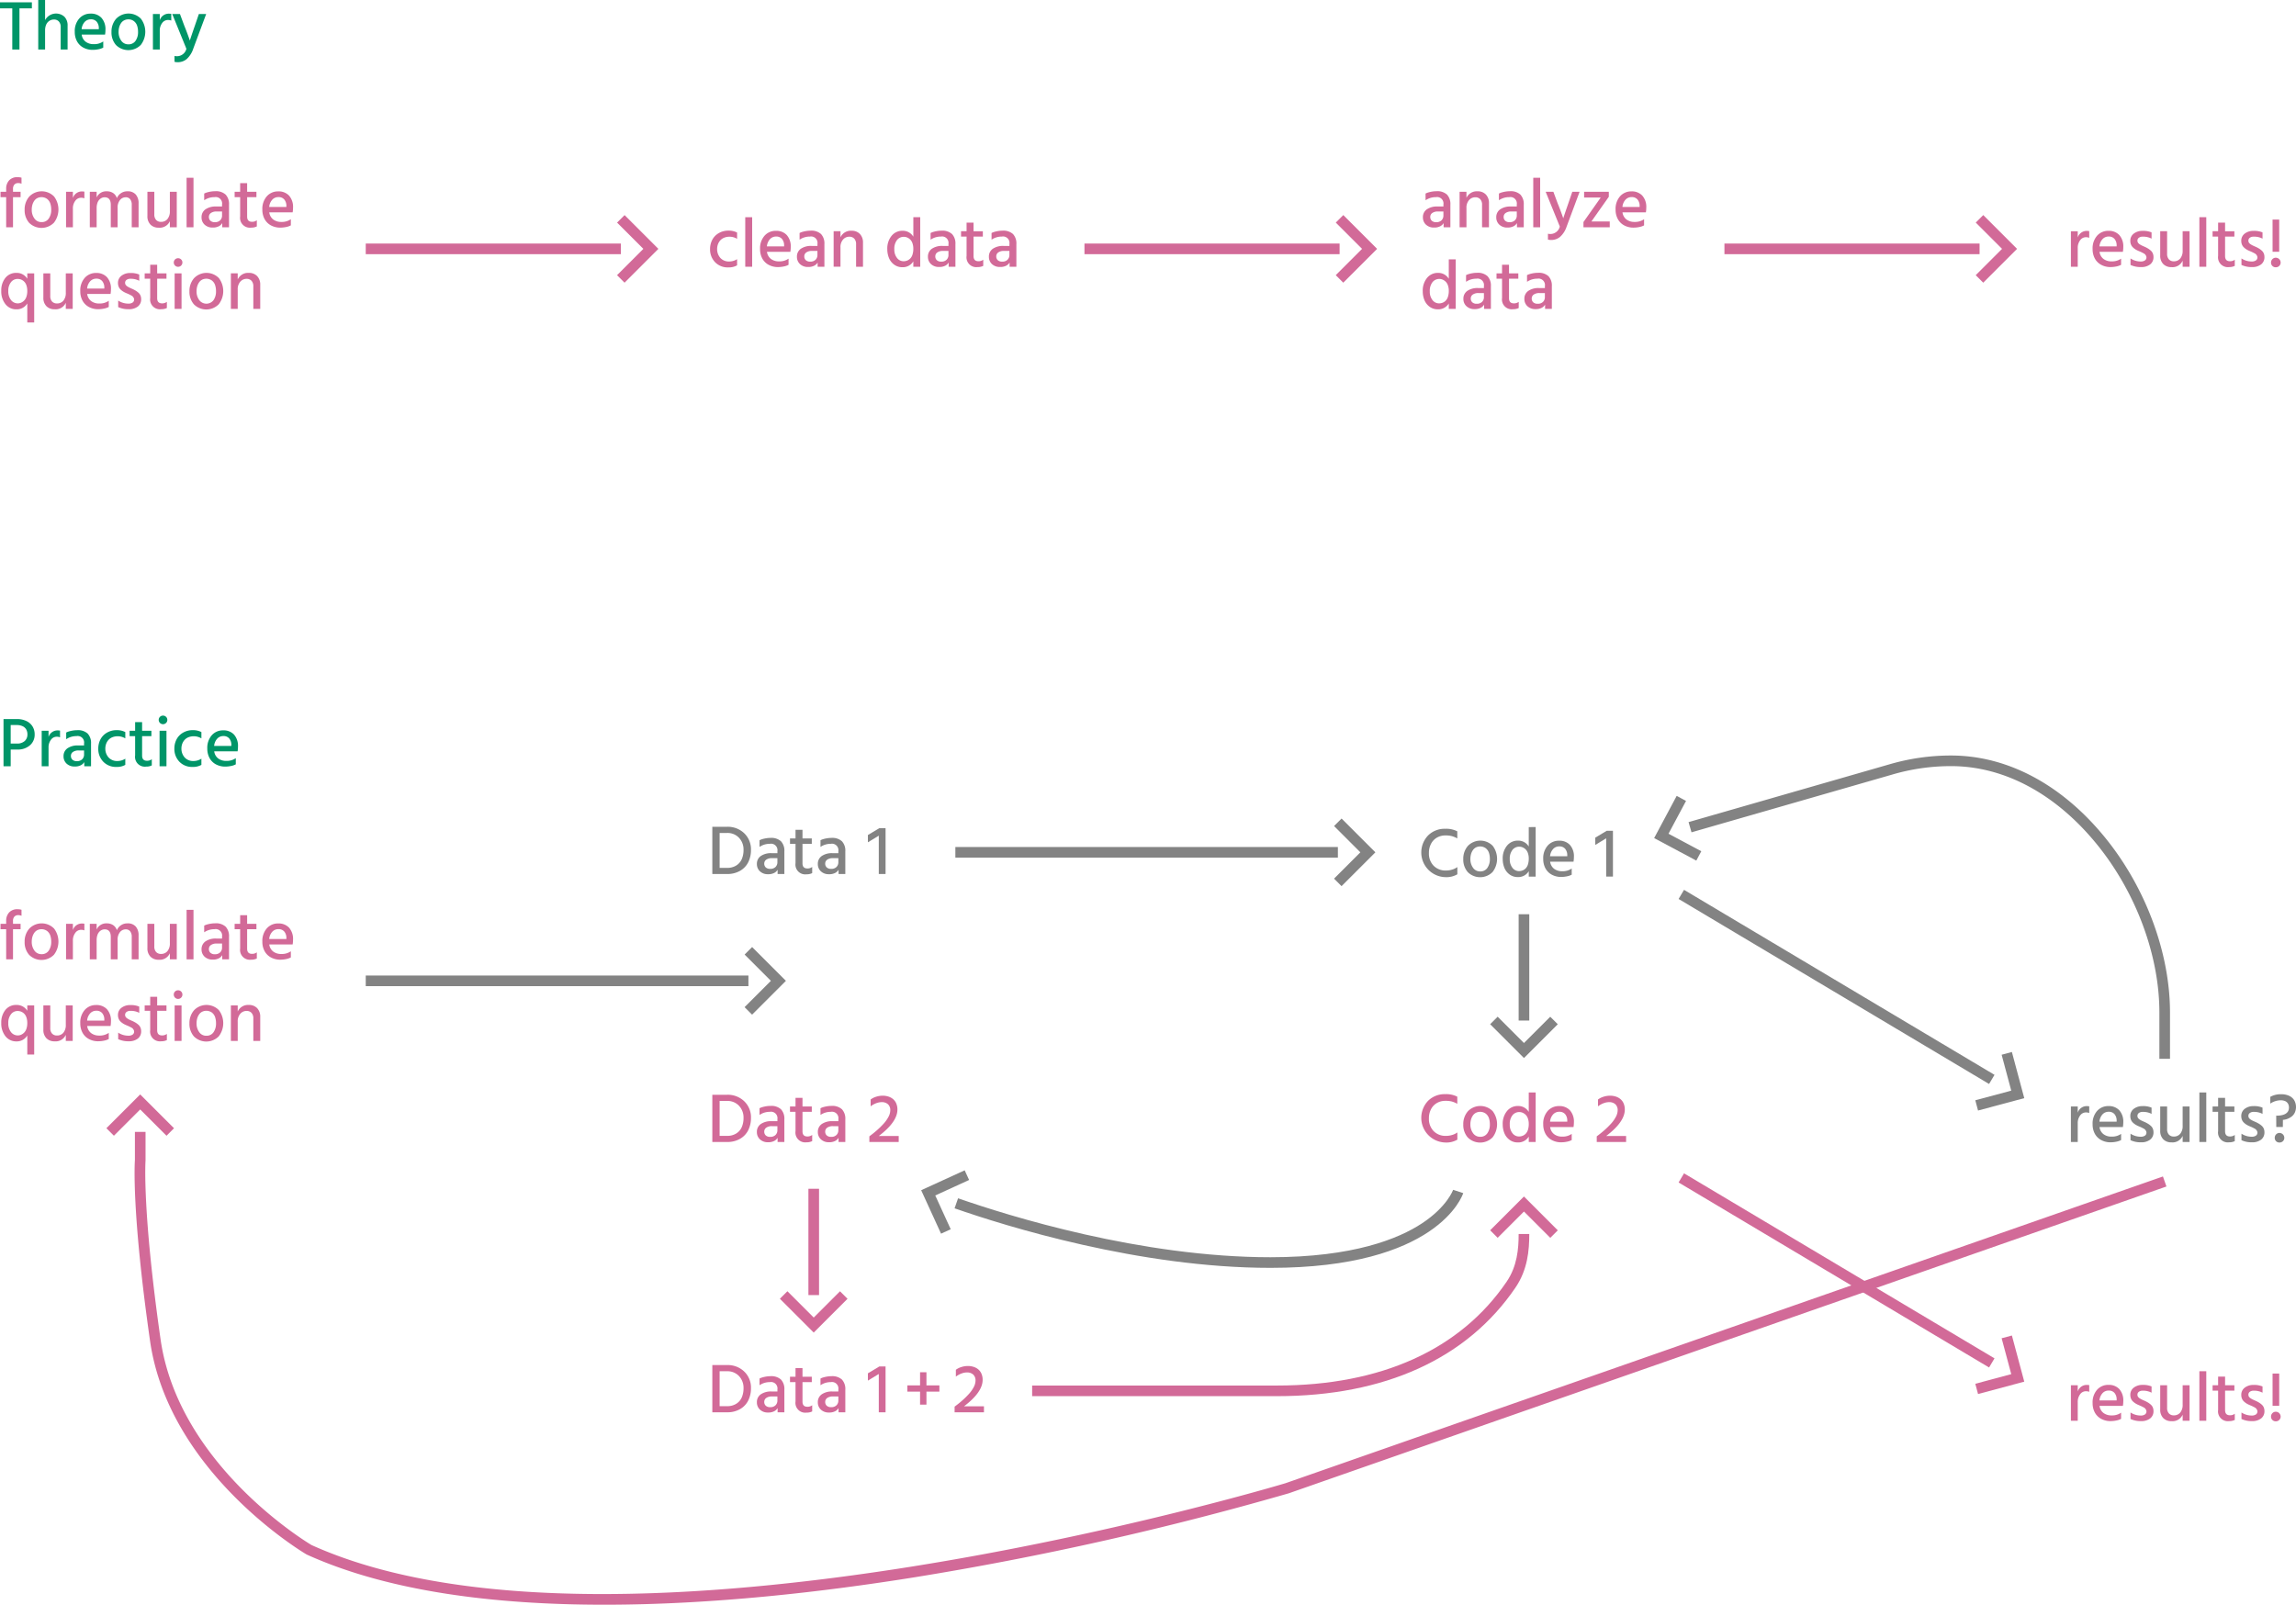 <svg xmlns="http://www.w3.org/2000/svg" width="540.263" height="377.685" viewBox="0 0 540.263 377.685">
  <g id="Gruppe_14169" data-name="Gruppe 14169" transform="translate(-129.448 -193.908)">
    <path id="Pfad_39101" data-name="Pfad 39101" d="M640.063,443.1h-2.5V432.181c0-13.294-5.4-27.959-14.444-39.231-9.692-12.077-21.967-18.728-34.561-18.728a49.057,49.057,0,0,0-14,2.029L527.471,389.8l-.692-2.4,47.073-13.545a51.53,51.53,0,0,1,14.706-2.13c13.368,0,26.335,6.983,36.51,19.664,9.39,11.7,14.995,26.95,14.995,40.8Z" fill="#838383"/>
    <path id="Pfad_39102" data-name="Pfad 39102" d="M429.954,522.506H372.317v-2.5h57.637c24.449,0,43.126-8.447,54.009-24.428,2.495-3.665,2.832-7.739,2.832-11.241h2.5c0,3.883-.388,8.423-3.266,12.647C474.659,513.681,455.269,522.506,429.954,522.506Z" fill="#d26a98"/>
    <path id="Pfad_39103" data-name="Pfad 39103" d="M428.4,492.31c-30.83,0-62.255-9.8-74.335-14.014l.823-2.361c11.96,4.171,43.064,13.875,73.512,13.875,19.5,0,30.165-4.348,35.681-7.995,5.9-3.9,7.282-7.833,7.3-7.872l2.376.78C473.517,475.44,467.6,492.31,428.4,492.31Z" fill="#838383"/>
    <g id="Gruppe_14199" data-name="Gruppe 14199">
      <path id="Pfad_39104" data-name="Pfad 39104" d="M136.948,195.876h-2.922v9.688h-1.688v-9.688h-2.89v-1.421h7.5Z" fill="#009568"/>
      <path id="Pfad_39105" data-name="Pfad 39105" d="M140.057,198.642a2.935,2.935,0,0,1,4.555-.789,2.9,2.9,0,0,1,.742,2.117v5.594h-1.625v-5.281a1.848,1.848,0,0,0-.437-1.321,1.5,1.5,0,0,0-1.141-.461,2.15,2.15,0,0,0-.578.079,1.846,1.846,0,0,0-.563.273,1.993,1.993,0,0,0-.484.477,2.41,2.41,0,0,0-.336.718,3.407,3.407,0,0,0-.133.985v4.531h-1.609V193.908h1.609Z" fill="#009568"/>
      <path id="Pfad_39106" data-name="Pfad 39106" d="M153.745,205.111a3.805,3.805,0,0,1-1.133.39,6.657,6.657,0,0,1-1.32.141,4.551,4.551,0,0,1-2.25-.539,3.684,3.684,0,0,1-1.485-1.492,4.557,4.557,0,0,1-.515-2.2,4.48,4.48,0,0,1,1.054-3.149,3.48,3.48,0,0,1,2.68-1.148,3.338,3.338,0,0,1,2.547.992,4.018,4.018,0,0,1,.937,2.867,6.409,6.409,0,0,1-.093,1.078h-5.5a2.488,2.488,0,0,0,.929,1.672,3.062,3.062,0,0,0,1.914.578,3.694,3.694,0,0,0,2.235-.64ZM152.7,200.5a2.3,2.3,0,0,0-.516-1.5,1.741,1.741,0,0,0-1.375-.546,1.928,1.928,0,0,0-1.422.6,2.9,2.9,0,0,0-.734,1.727H152.7Z" fill="#009568"/>
      <path id="Pfad_39107" data-name="Pfad 39107" d="M156.737,204.5a4.45,4.45,0,0,1-1.055-3.046,4.568,4.568,0,0,1,1.086-3.118,4.074,4.074,0,0,1,5.828-.031,5.07,5.07,0,0,1-.023,6.18,4.12,4.12,0,0,1-5.836.015Zm1.914-5.8a2,2,0,0,0-.719.648,3.26,3.26,0,0,0-.43.938,4.069,4.069,0,0,0-.148,1.117,3.427,3.427,0,0,0,.625,2.086,1.973,1.973,0,0,0,1.672.851,1.946,1.946,0,0,0,1.695-.828,3.535,3.535,0,0,0,.586-2.094,4.528,4.528,0,0,0-.219-1.468,2.268,2.268,0,0,0-.75-1.063,2.068,2.068,0,0,0-1.328-.422A2.041,2.041,0,0,0,158.651,198.705Z" fill="#009568"/>
      <path id="Pfad_39108" data-name="Pfad 39108" d="M167.042,198.673a2.213,2.213,0,0,1,2.187-1.547,3,3,0,0,1,.516.047v1.578a1.946,1.946,0,0,0-.766-.14,1.663,1.663,0,0,0-1.391.742,2.91,2.91,0,0,0-.546,1.773v4.438h-1.61v-8.359h1.61Z" fill="#009568"/>
      <path id="Pfad_39109" data-name="Pfad 39109" d="M169.979,197.205h1.813l1.015,2.734q.25.609.453,1.141t.328.875c.084.229.159.437.227.625s.12.333.156.437l.094.266a.594.594,0,0,1,.039.14l.016.032q.14-.5,1.187-3.516l.938-2.734h1.718l-3.031,8.14a5.643,5.643,0,0,1-1.555,2.461,3.237,3.237,0,0,1-2.1.742,2.723,2.723,0,0,1-.766-.093V207.08a2.435,2.435,0,0,0,.563.062,2.289,2.289,0,0,0,2.234-1.75Z" fill="#009568"/>
    </g>
    <g id="Gruppe_14200" data-name="Gruppe 14200">
      <path id="Pfad_39110" data-name="Pfad 39110" d="M134.51,237.153a1.938,1.938,0,0,0-.781-.156,1.193,1.193,0,0,0-.883.336,1.49,1.49,0,0,0-.336,1.086v.625h1.782v1.266H132.51V247.4H130.9V240.31h-1.328v-1.266H130.9V238.4a2.847,2.847,0,0,1,.711-2.054,2.586,2.586,0,0,1,1.961-.743,3.635,3.635,0,0,1,.937.125Z" fill="#d26a98"/>
      <path id="Pfad_39111" data-name="Pfad 39111" d="M136.3,246.341a4.454,4.454,0,0,1-1.054-3.047,4.559,4.559,0,0,1,1.086-3.117,4.074,4.074,0,0,1,5.828-.031,5.067,5.067,0,0,1-.024,6.179,4.121,4.121,0,0,1-5.836.016Zm1.914-5.8a1.994,1.994,0,0,0-.718.648,3.22,3.22,0,0,0-.43.938,4.08,4.08,0,0,0-.148,1.117,3.425,3.425,0,0,0,.625,2.086,1.972,1.972,0,0,0,1.671.852,1.95,1.95,0,0,0,1.7-.829,3.539,3.539,0,0,0,.586-2.093,4.534,4.534,0,0,0-.219-1.469,2.273,2.273,0,0,0-.75-1.063,2.256,2.256,0,0,0-2.313-.187Z" fill="#d26a98"/>
      <path id="Pfad_39112" data-name="Pfad 39112" d="M146.6,240.513a2.214,2.214,0,0,1,2.188-1.547,2.893,2.893,0,0,1,.515.047v1.578a1.927,1.927,0,0,0-.765-.141,1.662,1.662,0,0,0-1.391.742,2.907,2.907,0,0,0-.547,1.774V247.4h-1.609v-8.359H146.6Z" fill="#d26a98"/>
      <path id="Pfad_39113" data-name="Pfad 39113" d="M152.182,240.388a2.446,2.446,0,0,1,2.36-1.453,2.655,2.655,0,0,1,1.546.421,2.242,2.242,0,0,1,.86,1.188,2.635,2.635,0,0,1,2.5-1.609,2.461,2.461,0,0,1,1.945.75,3.074,3.074,0,0,1,.664,2.109V247.4h-1.609v-5.281a2.079,2.079,0,0,0-.367-1.32,1.3,1.3,0,0,0-1.086-.461,1.717,1.717,0,0,0-1.3.633,2.757,2.757,0,0,0-.57,1.9V247.4h-1.61v-5.281q0-1.78-1.453-1.781a1.606,1.606,0,0,0-.648.14,1.938,1.938,0,0,0-.6.43,2.093,2.093,0,0,0-.453.8,3.618,3.618,0,0,0-.172,1.164V247.4h-1.609v-8.359h1.609Z" fill="#d26a98"/>
      <path id="Pfad_39114" data-name="Pfad 39114" d="M171.042,239.044V247.4h-1.625v-1.437a2.594,2.594,0,0,1-2.61,1.531,2.624,2.624,0,0,1-1.953-.726,2.756,2.756,0,0,1-.719-2.024v-5.7h1.625v5.312a1.859,1.859,0,0,0,.422,1.313,1.5,1.5,0,0,0,1.156.453,1.886,1.886,0,0,0,1.516-.664,2.8,2.8,0,0,0,.563-1.867v-4.547Z" fill="#d26a98"/>
      <path id="Pfad_39115" data-name="Pfad 39115" d="M173.354,235.747h1.625V247.4h-1.625Z" fill="#d26a98"/>
      <path id="Pfad_39116" data-name="Pfad 39116" d="M177.495,239.466a3.293,3.293,0,0,1,.687-.274,7.435,7.435,0,0,1,.906-.2,6.4,6.4,0,0,1,.985-.078,3.361,3.361,0,0,1,2.476.8,3.243,3.243,0,0,1,.789,2.375V247.4h-1.593v-.984a2,2,0,0,1-.8.742,2.994,2.994,0,0,1-1.445.305,2.662,2.662,0,0,1-1.907-.68,2.272,2.272,0,0,1-.718-1.726,2.193,2.193,0,0,1,.914-1.875,4.2,4.2,0,0,1,2.539-.672H181.7v-.485a1.514,1.514,0,0,0-1.781-1.718,4.206,4.206,0,0,0-2.422.734Zm2.953,4.219a2.229,2.229,0,0,0-1.383.359,1.1,1.1,0,0,0-.461.906,1.19,1.19,0,0,0,.359.914,1.48,1.48,0,0,0,1.047.336,1.692,1.692,0,0,0,1.242-.437,1.529,1.529,0,0,0,.446-1.141v-.937Z" fill="#d26a98"/>
      <path id="Pfad_39117" data-name="Pfad 39117" d="M187.6,244.888q0,1.218,1.141,1.218a1.78,1.78,0,0,0,1.14-.359V247.2a2.867,2.867,0,0,1-1.328.281,2.307,2.307,0,0,1-2.594-2.625V240.31h-1.3v-1.266h1.3v-2.031H187.6v2.031h2.188v1.266H187.6Z" fill="#d26a98"/>
      <path id="Pfad_39118" data-name="Pfad 39118" d="M197.885,246.95a3.812,3.812,0,0,1-1.133.391,6.638,6.638,0,0,1-1.32.14,4.545,4.545,0,0,1-2.25-.539,3.682,3.682,0,0,1-1.484-1.492,4.558,4.558,0,0,1-.516-2.2,4.476,4.476,0,0,1,1.055-3.148,3.478,3.478,0,0,1,2.68-1.149,3.337,3.337,0,0,1,2.546.992,4.023,4.023,0,0,1,.938,2.868,6.327,6.327,0,0,1-.094,1.078h-5.5a2.491,2.491,0,0,0,.93,1.672,3.067,3.067,0,0,0,1.914.578,3.685,3.685,0,0,0,2.234-.641Zm-1.047-4.609a2.3,2.3,0,0,0-.515-1.5,1.742,1.742,0,0,0-1.375-.547,1.925,1.925,0,0,0-1.422.6,2.883,2.883,0,0,0-.734,1.726h4.046Z" fill="#d26a98"/>
      <path id="Pfad_39119" data-name="Pfad 39119" d="M137.495,258.244v11.563H135.87v-4.485a2.861,2.861,0,0,1-2.532,1.391,3.185,3.185,0,0,1-2.609-1.219,4.815,4.815,0,0,1-.984-3.125,4.69,4.69,0,0,1,.961-3.047,3.185,3.185,0,0,1,2.617-1.187,2.881,2.881,0,0,1,2.547,1.375v-1.266Zm-3.078,6.9a2.4,2.4,0,0,0,.71-.493,2.3,2.3,0,0,0,.54-.914,4.077,4.077,0,0,0,.2-1.336,3.993,3.993,0,0,0-.2-1.336,2.254,2.254,0,0,0-.54-.89,2.184,2.184,0,0,0-.718-.469,2.253,2.253,0,0,0-.821-.148,1.927,1.927,0,0,0-1.562.773,3.169,3.169,0,0,0-.625,2.055,3.265,3.265,0,0,0,.641,2.148,2,2,0,0,0,1.609.774A1.9,1.9,0,0,0,134.417,265.143Z" fill="#d26a98"/>
      <path id="Pfad_39120" data-name="Pfad 39120" d="M146.557,258.244v8.36h-1.625v-1.438a2.59,2.59,0,0,1-2.609,1.531,2.624,2.624,0,0,1-1.953-.726,2.755,2.755,0,0,1-.719-2.024v-5.7h1.625v5.313a1.858,1.858,0,0,0,.422,1.312,1.5,1.5,0,0,0,1.156.453,1.884,1.884,0,0,0,1.516-.664,2.8,2.8,0,0,0,.562-1.867v-4.547Z" fill="#d26a98"/>
      <path id="Pfad_39121" data-name="Pfad 39121" d="M155.042,266.15a3.833,3.833,0,0,1-1.133.391,6.657,6.657,0,0,1-1.321.141,4.556,4.556,0,0,1-2.25-.539,3.69,3.69,0,0,1-1.484-1.493,4.555,4.555,0,0,1-.516-2.2,4.476,4.476,0,0,1,1.055-3.148,3.478,3.478,0,0,1,2.68-1.149,3.335,3.335,0,0,1,2.547.993,4.018,4.018,0,0,1,.937,2.867,6.317,6.317,0,0,1-.094,1.078h-5.5a2.5,2.5,0,0,0,.93,1.672,3.06,3.06,0,0,0,1.914.578,3.69,3.69,0,0,0,2.235-.641Zm-1.047-4.609a2.3,2.3,0,0,0-.516-1.5,1.742,1.742,0,0,0-1.375-.547,1.925,1.925,0,0,0-1.422.6,2.889,2.889,0,0,0-.734,1.726h4.047Z" fill="#d26a98"/>
      <path id="Pfad_39122" data-name="Pfad 39122" d="M162.213,259.994a4.176,4.176,0,0,0-2.078-.469,1.466,1.466,0,0,0-.914.258.832.832,0,0,0-.336.7.819.819,0,0,0,.024.2,1,1,0,0,0,.062.179.656.656,0,0,0,.117.172c.053.058.1.107.141.149a.912.912,0,0,0,.18.132c.078.047.146.089.2.125a2.3,2.3,0,0,0,.226.125c.094.047.172.083.235.11s.148.065.258.117a2.287,2.287,0,0,0,.257.109,8.375,8.375,0,0,1,.789.414,4.6,4.6,0,0,1,.641.477,1.846,1.846,0,0,1,.484.664,2.13,2.13,0,0,1,.165.852,2.107,2.107,0,0,1-.79,1.75,3.365,3.365,0,0,1-2.148.625,5.619,5.619,0,0,1-2.469-.5V264.65a4.359,4.359,0,0,0,2.391.719,1.687,1.687,0,0,0,1.008-.258.818.818,0,0,0,.351-.7A.835.835,0,0,0,160.9,264a1.658,1.658,0,0,0-.219-.313,1.7,1.7,0,0,0-.422-.281q-.312-.163-.476-.242c-.11-.052-.315-.141-.617-.266a5.216,5.216,0,0,1-.711-.359,3.907,3.907,0,0,1-.61-.469,1.909,1.909,0,0,1-.469-.672,2.241,2.241,0,0,1-.164-.875,2.054,2.054,0,0,1,.829-1.726,3.3,3.3,0,0,1,2.062-.633,5.065,5.065,0,0,1,2.109.359Z" fill="#d26a98"/>
      <path id="Pfad_39123" data-name="Pfad 39123" d="M166.432,264.088q0,1.218,1.141,1.219a1.775,1.775,0,0,0,1.14-.36V266.4a2.867,2.867,0,0,1-1.328.282,2.306,2.306,0,0,1-2.593-2.625V259.51h-1.3v-1.266h1.3v-2.031h1.64v2.031h2.188v1.266h-2.188Z" fill="#d26a98"/>
      <path id="Pfad_39124" data-name="Pfad 39124" d="M170.635,254.971a1.041,1.041,0,0,1,1.227-.157,1.054,1.054,0,0,1,.367.36.968.968,0,0,1,.141.523,1.016,1.016,0,1,1-1.735-.726Zm-.093,3.273h1.625v8.36h-1.625Z" fill="#d26a98"/>
      <path id="Pfad_39125" data-name="Pfad 39125" d="M175.081,265.541a4.448,4.448,0,0,1-1.055-3.047,4.564,4.564,0,0,1,1.086-3.117,4.074,4.074,0,0,1,5.828-.031,5.068,5.068,0,0,1-.023,6.179,4.121,4.121,0,0,1-5.836.016Zm1.914-5.8a1.982,1.982,0,0,0-.719.649,3.2,3.2,0,0,0-.43.937,4.08,4.08,0,0,0-.148,1.117,3.423,3.423,0,0,0,.625,2.086,2.107,2.107,0,0,0,3.367.024,3.535,3.535,0,0,0,.586-2.094,4.535,4.535,0,0,0-.219-1.469,2.265,2.265,0,0,0-.75-1.062,2.252,2.252,0,0,0-2.312-.188Z" fill="#d26a98"/>
      <path id="Pfad_39126" data-name="Pfad 39126" d="M185.385,259.682a2.661,2.661,0,0,1,2.61-1.547,2.593,2.593,0,0,1,1.961.758,2.844,2.844,0,0,1,.726,2.054V266.6h-1.625v-5.282a1.858,1.858,0,0,0-.43-1.328,1.527,1.527,0,0,0-1.164-.453,1.925,1.925,0,0,0-1.468.664,2.658,2.658,0,0,0-.61,1.867V266.6h-1.609v-8.36h1.609Z" fill="#d26a98"/>
    </g>
    <g id="Gruppe_14201" data-name="Gruppe 14201">
      <path id="Pfad_39127" data-name="Pfad 39127" d="M298.967,254.632a2.694,2.694,0,0,0,2.094.82,3.449,3.449,0,0,0,1.828-.547v1.453a3.964,3.964,0,0,1-2.062.485,4.1,4.1,0,0,1-3.125-1.235,4.292,4.292,0,0,1-1.172-3.078,4.679,4.679,0,0,1,.492-2.133,3.91,3.91,0,0,1,1.508-1.593,4.455,4.455,0,0,1,2.359-.617,4.229,4.229,0,0,1,2,.453v1.484a3.242,3.242,0,0,0-1.812-.5,3.2,3.2,0,0,0-1.2.219,2.5,2.5,0,0,0-.915.609,2.767,2.767,0,0,0-.57.93,3.28,3.28,0,0,0-.2,1.164A3.092,3.092,0,0,0,298.967,254.632Z" fill="#d26a98"/>
      <path id="Pfad_39128" data-name="Pfad 39128" d="M304.811,245.03h1.625v11.657h-1.625Z" fill="#d26a98"/>
      <path id="Pfad_39129" data-name="Pfad 39129" d="M315,256.233a3.832,3.832,0,0,1-1.133.391,6.659,6.659,0,0,1-1.321.141,4.556,4.556,0,0,1-2.25-.539,3.69,3.69,0,0,1-1.484-1.493,4.555,4.555,0,0,1-.516-2.2,4.476,4.476,0,0,1,1.055-3.148,3.478,3.478,0,0,1,2.68-1.149,3.335,3.335,0,0,1,2.547.993,4.018,4.018,0,0,1,.937,2.867,6.318,6.318,0,0,1-.094,1.078h-5.5a2.5,2.5,0,0,0,.93,1.672,3.06,3.06,0,0,0,1.914.578A3.69,3.69,0,0,0,315,254.78Zm-1.047-4.609a2.3,2.3,0,0,0-.516-1.5,1.742,1.742,0,0,0-1.375-.547,1.925,1.925,0,0,0-1.422.6,2.889,2.889,0,0,0-.734,1.726h4.047Z" fill="#d26a98"/>
      <path id="Pfad_39130" data-name="Pfad 39130" d="M317.592,248.749a3.329,3.329,0,0,1,.688-.273,7.245,7.245,0,0,1,.906-.2,6.518,6.518,0,0,1,.984-.078,3.363,3.363,0,0,1,2.477.8,3.243,3.243,0,0,1,.789,2.375v5.313h-1.594V255.7a2,2,0,0,1-.8.742,3,3,0,0,1-1.446.3,2.661,2.661,0,0,1-1.906-.68,2.273,2.273,0,0,1-.719-1.726,2.2,2.2,0,0,1,.914-1.875,4.216,4.216,0,0,1,2.539-.672H321.8v-.484a1.515,1.515,0,0,0-1.781-1.719,4.208,4.208,0,0,0-2.422.734Zm2.953,4.219a2.228,2.228,0,0,0-1.382.359,1.1,1.1,0,0,0-.461.906,1.187,1.187,0,0,0,.359.914,1.479,1.479,0,0,0,1.047.336,1.7,1.7,0,0,0,1.242-.437,1.528,1.528,0,0,0,.445-1.141v-.937Z" fill="#d26a98"/>
      <path id="Pfad_39131" data-name="Pfad 39131" d="M327.217,249.765a2.661,2.661,0,0,1,2.61-1.547,2.593,2.593,0,0,1,1.961.758,2.844,2.844,0,0,1,.726,2.054v5.657h-1.625V251.4a1.858,1.858,0,0,0-.43-1.328,1.527,1.527,0,0,0-1.164-.453,1.925,1.925,0,0,0-1.468.664,2.658,2.658,0,0,0-.61,1.867v4.532h-1.609v-8.36h1.609Z" fill="#d26a98"/>
      <path id="Pfad_39132" data-name="Pfad 39132" d="M345.983,245.03v11.657h-1.625v-1.266A2.872,2.872,0,0,1,341.8,256.8a3.2,3.2,0,0,1-1.937-.6,3.606,3.606,0,0,1-1.227-1.554,5.388,5.388,0,0,1-.4-2.094,4.691,4.691,0,0,1,1.008-3.141,3.236,3.236,0,0,1,2.586-1.187,2.862,2.862,0,0,1,2.531,1.39V245.03Zm-3.055,10.2a2.189,2.189,0,0,0,.727-.5,2.3,2.3,0,0,0,.515-.922,4.438,4.438,0,0,0,.188-1.352,3.785,3.785,0,0,0-.211-1.32,2.2,2.2,0,0,0-.555-.883,2.4,2.4,0,0,0-.711-.461,1.96,1.96,0,0,0-.742-.148,2.016,2.016,0,0,0-1.617.757,3.316,3.316,0,0,0-.633,2.18,3.154,3.154,0,0,0,.625,2.031,1.926,1.926,0,0,0,1.563.782A2.217,2.217,0,0,0,342.928,255.226Z" fill="#d26a98"/>
      <path id="Pfad_39133" data-name="Pfad 39133" d="M348.42,248.749a3.329,3.329,0,0,1,.688-.273,7.245,7.245,0,0,1,.906-.2A6.521,6.521,0,0,1,351,248.2a3.361,3.361,0,0,1,2.476.8,3.243,3.243,0,0,1,.789,2.375v5.313H352.67V255.7a2,2,0,0,1-.8.742,3,3,0,0,1-1.446.3,2.661,2.661,0,0,1-1.906-.68,2.273,2.273,0,0,1-.719-1.726,2.2,2.2,0,0,1,.914-1.875,4.217,4.217,0,0,1,2.54-.672h1.375v-.484a1.516,1.516,0,0,0-1.782-1.719,4.208,4.208,0,0,0-2.422.734Zm2.954,4.219a2.23,2.23,0,0,0-1.383.359,1.1,1.1,0,0,0-.461.906,1.186,1.186,0,0,0,.359.914,1.48,1.48,0,0,0,1.047.336,1.7,1.7,0,0,0,1.242-.437,1.529,1.529,0,0,0,.446-1.141v-.937Z" fill="#d26a98"/>
      <path id="Pfad_39134" data-name="Pfad 39134" d="M358.53,254.171q0,1.218,1.14,1.219a1.776,1.776,0,0,0,1.141-.36v1.453a2.87,2.87,0,0,1-1.328.282,2.307,2.307,0,0,1-2.594-2.625v-4.547h-1.3v-1.266h1.3V246.3h1.641v2.031h2.187v1.266H358.53Z" fill="#d26a98"/>
      <path id="Pfad_39135" data-name="Pfad 39135" d="M362.764,248.749a3.329,3.329,0,0,1,.688-.273,7.206,7.206,0,0,1,.906-.2,6.509,6.509,0,0,1,.984-.078,3.363,3.363,0,0,1,2.477.8,3.243,3.243,0,0,1,.789,2.375v5.313h-1.594V255.7a1.993,1.993,0,0,1-.8.742,2.989,2.989,0,0,1-1.445.3,2.661,2.661,0,0,1-1.906-.68,2.273,2.273,0,0,1-.719-1.726,2.2,2.2,0,0,1,.914-1.875,4.216,4.216,0,0,1,2.539-.672h1.375v-.484a1.515,1.515,0,0,0-1.781-1.719,4.208,4.208,0,0,0-2.422.734Zm2.953,4.219a2.234,2.234,0,0,0-1.383.359,1.1,1.1,0,0,0-.46.906,1.187,1.187,0,0,0,.359.914,1.479,1.479,0,0,0,1.047.336,1.7,1.7,0,0,0,1.242-.437,1.528,1.528,0,0,0,.445-1.141v-.937Z" fill="#d26a98"/>
    </g>
    <g id="Gruppe_14202" data-name="Gruppe 14202">
      <path id="Pfad_39136" data-name="Pfad 39136" d="M464.889,239.466a3.292,3.292,0,0,1,.687-.274,7.4,7.4,0,0,1,.906-.2,6.386,6.386,0,0,1,.985-.078,3.361,3.361,0,0,1,2.476.8,3.243,3.243,0,0,1,.789,2.375V247.4h-1.593v-.984a2.006,2.006,0,0,1-.8.742,2.994,2.994,0,0,1-1.445.305,2.662,2.662,0,0,1-1.907-.68,2.272,2.272,0,0,1-.718-1.726,2.193,2.193,0,0,1,.914-1.875,4.2,4.2,0,0,1,2.539-.672h1.375v-.485a1.514,1.514,0,0,0-1.781-1.718,4.2,4.2,0,0,0-2.422.734Zm2.953,4.219a2.229,2.229,0,0,0-1.383.359,1.1,1.1,0,0,0-.461.906,1.186,1.186,0,0,0,.359.914,1.479,1.479,0,0,0,1.047.336,1.692,1.692,0,0,0,1.242-.437,1.529,1.529,0,0,0,.446-1.141v-.937Z" fill="#d26a98"/>
      <path id="Pfad_39137" data-name="Pfad 39137" d="M474.514,240.481a2.66,2.66,0,0,1,2.609-1.546,2.594,2.594,0,0,1,1.961.757,2.848,2.848,0,0,1,.727,2.055V247.4h-1.625v-5.281a1.863,1.863,0,0,0-.43-1.328,1.53,1.53,0,0,0-1.164-.453,1.925,1.925,0,0,0-1.469.664,2.66,2.66,0,0,0-.609,1.867V247.4H472.9v-8.359h1.61Z" fill="#d26a98"/>
      <path id="Pfad_39138" data-name="Pfad 39138" d="M482.154,239.466a3.3,3.3,0,0,1,.688-.274,7.354,7.354,0,0,1,.906-.2,6.373,6.373,0,0,1,.984-.078,3.363,3.363,0,0,1,2.477.8,3.247,3.247,0,0,1,.789,2.375V247.4H486.4v-.984a2,2,0,0,1-.8.742,3,3,0,0,1-1.446.305,2.66,2.66,0,0,1-1.906-.68,2.273,2.273,0,0,1-.719-1.726,2.2,2.2,0,0,1,.914-1.875,4.207,4.207,0,0,1,2.539-.672h1.375v-.485a1.514,1.514,0,0,0-1.781-1.718,4.208,4.208,0,0,0-2.422.734Zm2.953,4.219a2.224,2.224,0,0,0-1.382.359,1.1,1.1,0,0,0-.461.906,1.186,1.186,0,0,0,.359.914,1.477,1.477,0,0,0,1.047.336,1.7,1.7,0,0,0,1.242-.437,1.528,1.528,0,0,0,.445-1.141v-.937Z" fill="#d26a98"/>
      <path id="Pfad_39139" data-name="Pfad 39139" d="M490.232,235.747h1.625V247.4h-1.625Z" fill="#d26a98"/>
      <path id="Pfad_39140" data-name="Pfad 39140" d="M493.154,239.044h1.813l1.015,2.734c.166.407.318.786.454,1.141s.244.645.328.875l.226.625c.068.187.119.333.156.437l.094.266a.585.585,0,0,1,.039.141l.016.031q.141-.5,1.187-3.516l.938-2.734h1.719l-3.032,8.141a5.663,5.663,0,0,1-1.554,2.461,3.242,3.242,0,0,1-2.1.742,2.7,2.7,0,0,1-.765-.094v-1.375a2.42,2.42,0,0,0,.562.062,2.288,2.288,0,0,0,2.234-1.75Z" fill="#d26a98"/>
      <path id="Pfad_39141" data-name="Pfad 39141" d="M508.014,240.216l-4.094,5.812h4.312V247.4h-6.187v-1.234l4.062-5.766H502.2v-1.359h5.813Z" fill="#d26a98"/>
      <path id="Pfad_39142" data-name="Pfad 39142" d="M516.311,246.95a3.832,3.832,0,0,1-1.133.391,6.662,6.662,0,0,1-1.321.14,4.545,4.545,0,0,1-2.25-.539,3.682,3.682,0,0,1-1.484-1.492,4.558,4.558,0,0,1-.516-2.2,4.476,4.476,0,0,1,1.055-3.148,3.478,3.478,0,0,1,2.68-1.149,3.339,3.339,0,0,1,2.547.992,4.023,4.023,0,0,1,.937,2.868,6.327,6.327,0,0,1-.094,1.078h-5.5a2.491,2.491,0,0,0,.93,1.672,3.067,3.067,0,0,0,1.914.578,3.69,3.69,0,0,0,2.235-.641Zm-1.047-4.609a2.311,2.311,0,0,0-.516-1.5,1.742,1.742,0,0,0-1.375-.547,1.923,1.923,0,0,0-1.422.6,2.889,2.889,0,0,0-.734,1.726h4.047Z" fill="#d26a98"/>
      <path id="Pfad_39143" data-name="Pfad 39143" d="M471.982,254.947V266.6h-1.625v-1.266a2.87,2.87,0,0,1-2.562,1.375,3.2,3.2,0,0,1-1.938-.6,3.6,3.6,0,0,1-1.226-1.554,5.37,5.37,0,0,1-.4-2.094,4.691,4.691,0,0,1,1.008-3.141,3.236,3.236,0,0,1,2.586-1.187,2.862,2.862,0,0,1,2.531,1.39v-4.578Zm-3.054,10.2a2.185,2.185,0,0,0,.726-.5,2.3,2.3,0,0,0,.516-.922,4.44,4.44,0,0,0,.187-1.352,3.785,3.785,0,0,0-.211-1.32,2.2,2.2,0,0,0-.554-.883,2.431,2.431,0,0,0-.711-.461,1.964,1.964,0,0,0-.742-.148,2.017,2.017,0,0,0-1.618.757,3.321,3.321,0,0,0-.632,2.18,3.149,3.149,0,0,0,.625,2.031,1.922,1.922,0,0,0,1.562.782A2.225,2.225,0,0,0,468.928,265.143Z" fill="#d26a98"/>
      <path id="Pfad_39144" data-name="Pfad 39144" d="M474.42,258.666a3.3,3.3,0,0,1,.687-.273,7.221,7.221,0,0,1,.907-.2,6.5,6.5,0,0,1,.984-.078,3.365,3.365,0,0,1,2.477.8,3.247,3.247,0,0,1,.789,2.375V266.6H478.67v-.985a2.005,2.005,0,0,1-.805.742,2.991,2.991,0,0,1-1.445.3,2.658,2.658,0,0,1-1.906-.68,2.269,2.269,0,0,1-.719-1.726,2.2,2.2,0,0,1,.914-1.875,4.212,4.212,0,0,1,2.539-.672h1.375v-.484a1.515,1.515,0,0,0-1.781-1.719,4.206,4.206,0,0,0-2.422.734Zm2.953,4.219a2.23,2.23,0,0,0-1.383.359,1.1,1.1,0,0,0-.461.906,1.184,1.184,0,0,0,.36.914,1.477,1.477,0,0,0,1.047.336,1.7,1.7,0,0,0,1.242-.437,1.529,1.529,0,0,0,.445-1.141v-.937Z" fill="#d26a98"/>
      <path id="Pfad_39145" data-name="Pfad 39145" d="M484.529,264.088q0,1.218,1.141,1.219a1.78,1.78,0,0,0,1.141-.36V266.4a2.877,2.877,0,0,1-1.329.282,2.306,2.306,0,0,1-2.593-2.625V259.51h-1.3v-1.266h1.3v-2.031h1.64v2.031h2.188v1.266h-2.188Z" fill="#d26a98"/>
      <path id="Pfad_39146" data-name="Pfad 39146" d="M488.764,258.666a3.3,3.3,0,0,1,.687-.273,7.2,7.2,0,0,1,.906-.2,6.512,6.512,0,0,1,.985-.078,3.361,3.361,0,0,1,2.476.8,3.243,3.243,0,0,1,.789,2.375V266.6h-1.593v-.985a2.006,2.006,0,0,1-.8.742,2.994,2.994,0,0,1-1.445.3,2.662,2.662,0,0,1-1.907-.68,2.272,2.272,0,0,1-.718-1.726,2.193,2.193,0,0,1,.914-1.875,4.212,4.212,0,0,1,2.539-.672h1.375v-.484a1.515,1.515,0,0,0-1.781-1.719,4.2,4.2,0,0,0-2.422.734Zm2.953,4.219a2.23,2.23,0,0,0-1.383.359,1.1,1.1,0,0,0-.461.906,1.186,1.186,0,0,0,.359.914,1.479,1.479,0,0,0,1.047.336,1.692,1.692,0,0,0,1.242-.437,1.529,1.529,0,0,0,.446-1.141v-.937Z" fill="#d26a98"/>
    </g>
    <g id="Gruppe_14203" data-name="Gruppe 14203">
      <path id="Pfad_39147" data-name="Pfad 39147" d="M618.352,249.8a2.214,2.214,0,0,1,2.187-1.547,2.99,2.99,0,0,1,.516.047v1.578a1.928,1.928,0,0,0-.766-.141,1.663,1.663,0,0,0-1.391.743,2.91,2.91,0,0,0-.546,1.773v4.438h-1.61v-8.36h1.61Z" fill="#d26a98"/>
      <path id="Pfad_39148" data-name="Pfad 39148" d="M628.555,256.233a3.812,3.812,0,0,1-1.133.391,6.642,6.642,0,0,1-1.32.141,4.556,4.556,0,0,1-2.25-.539,3.693,3.693,0,0,1-1.485-1.493,4.554,4.554,0,0,1-.515-2.2,4.476,4.476,0,0,1,1.054-3.148,3.479,3.479,0,0,1,2.68-1.149,3.335,3.335,0,0,1,2.547.993,4.018,4.018,0,0,1,.937,2.867,6.416,6.416,0,0,1-.093,1.078h-5.5a2.494,2.494,0,0,0,.929,1.672,3.064,3.064,0,0,0,1.914.578,3.686,3.686,0,0,0,2.235-.641Zm-1.047-4.609a2.3,2.3,0,0,0-.516-1.5,1.741,1.741,0,0,0-1.375-.547,1.926,1.926,0,0,0-1.422.6,2.9,2.9,0,0,0-.734,1.726h4.047Z" fill="#d26a98"/>
      <path id="Pfad_39149" data-name="Pfad 39149" d="M635.727,250.077a4.18,4.18,0,0,0-2.079-.469,1.47,1.47,0,0,0-.914.258.834.834,0,0,0-.336.7.819.819,0,0,0,.024.2,1.081,1.081,0,0,0,.062.179.686.686,0,0,0,.118.172c.052.058.1.107.14.149a.912.912,0,0,0,.18.132c.078.047.146.089.2.125a2.336,2.336,0,0,0,.227.125c.093.047.171.083.234.11s.148.065.258.117a2.215,2.215,0,0,0,.258.109,8.5,8.5,0,0,1,.789.414,4.65,4.65,0,0,1,.64.477,1.848,1.848,0,0,1,.485.664,2.147,2.147,0,0,1,.164.852,2.106,2.106,0,0,1-.789,1.75,3.37,3.37,0,0,1-2.149.625,5.62,5.62,0,0,1-2.469-.5v-1.532a4.36,4.36,0,0,0,2.391.719,1.684,1.684,0,0,0,1.008-.258.818.818,0,0,0,.351-.7.835.835,0,0,0-.109-.414,1.573,1.573,0,0,0-.219-.313,1.683,1.683,0,0,0-.422-.281q-.312-.163-.476-.242c-.11-.052-.315-.141-.617-.266a5.219,5.219,0,0,1-.711-.359,3.955,3.955,0,0,1-.61-.469,1.894,1.894,0,0,1-.468-.672,2.223,2.223,0,0,1-.164-.875,2.055,2.055,0,0,1,.828-1.726,3.3,3.3,0,0,1,2.062-.633,5.066,5.066,0,0,1,2.11.359Z" fill="#d26a98"/>
      <path id="Pfad_39150" data-name="Pfad 39150" d="M644.664,248.327v8.36h-1.625v-1.438a2.59,2.59,0,0,1-2.609,1.531,2.624,2.624,0,0,1-1.953-.726,2.755,2.755,0,0,1-.719-2.024v-5.7h1.625v5.313a1.853,1.853,0,0,0,.422,1.312,1.5,1.5,0,0,0,1.156.453,1.883,1.883,0,0,0,1.516-.664,2.8,2.8,0,0,0,.562-1.867v-4.547Z" fill="#d26a98"/>
      <path id="Pfad_39151" data-name="Pfad 39151" d="M646.977,245.03H648.6v11.657h-1.625Z" fill="#d26a98"/>
      <path id="Pfad_39152" data-name="Pfad 39152" d="M653.023,254.171q0,1.218,1.141,1.219a1.776,1.776,0,0,0,1.141-.36v1.453a2.87,2.87,0,0,1-1.328.282,2.307,2.307,0,0,1-2.594-2.625v-4.547h-1.3v-1.266h1.3V246.3h1.64v2.031h2.188v1.266h-2.188Z" fill="#d26a98"/>
      <path id="Pfad_39153" data-name="Pfad 39153" d="M661.836,250.077a4.176,4.176,0,0,0-2.078-.469,1.466,1.466,0,0,0-.914.258.832.832,0,0,0-.336.7.869.869,0,0,0,.023.2,1.084,1.084,0,0,0,.063.179.656.656,0,0,0,.117.172c.053.058.1.107.141.149a.9.9,0,0,0,.179.132c.078.047.147.089.2.125a2.336,2.336,0,0,0,.227.125c.094.047.172.083.234.11s.149.065.258.117a2.215,2.215,0,0,0,.258.109,8.5,8.5,0,0,1,.789.414,4.6,4.6,0,0,1,.641.477,1.845,1.845,0,0,1,.484.664,2.147,2.147,0,0,1,.164.852,2.106,2.106,0,0,1-.789,1.75,3.365,3.365,0,0,1-2.148.625,5.617,5.617,0,0,1-2.469-.5v-1.532a4.359,4.359,0,0,0,2.39.719,1.682,1.682,0,0,0,1.008-.258.816.816,0,0,0,.352-.7.826.826,0,0,0-.11-.414,1.614,1.614,0,0,0-.218-.313,1.7,1.7,0,0,0-.422-.281q-.312-.163-.477-.242c-.109-.052-.314-.141-.617-.266a5.277,5.277,0,0,1-.711-.359,3.949,3.949,0,0,1-.609-.469,1.9,1.9,0,0,1-.469-.672,2.241,2.241,0,0,1-.164-.875,2.055,2.055,0,0,1,.828-1.726,3.3,3.3,0,0,1,2.063-.633,5.064,5.064,0,0,1,2.109.359Z" fill="#d26a98"/>
      <path id="Pfad_39154" data-name="Pfad 39154" d="M664.156,254.9a1.071,1.071,0,0,1,.8-.335,1.146,1.146,0,0,1,1.141,1.14,1.1,1.1,0,0,1-.571.969,1.166,1.166,0,0,1-.57.141,1.11,1.11,0,0,1-.8-.313,1.067,1.067,0,0,1-.32-.8A1.129,1.129,0,0,1,664.156,254.9Zm.039-9.32h1.563v7.578H664.2Z" fill="#d26a98"/>
    </g>
    <g id="Gruppe_14204" data-name="Gruppe 14204">
      <path id="Pfad_39155" data-name="Pfad 39155" d="M133.448,363.146a4.978,4.978,0,0,1,2.219.468,3.384,3.384,0,0,1,1.445,1.282,3.518,3.518,0,0,1,.492,1.859,3.262,3.262,0,0,1-1.125,2.578,4.277,4.277,0,0,1-2.922.984h-1.594v3.938h-1.687V363.146Zm-.031,5.765a2.613,2.613,0,0,0,1.843-.594,2.03,2.03,0,0,0,.641-1.562,2.311,2.311,0,0,0-.281-1.164,1.9,1.9,0,0,0-.852-.766,3.181,3.181,0,0,0-1.383-.273h-1.422v4.359Z" fill="#009568"/>
      <path id="Pfad_39156" data-name="Pfad 39156" d="M140.87,367.364a2.214,2.214,0,0,1,2.187-1.547,2.991,2.991,0,0,1,.516.047v1.578a1.947,1.947,0,0,0-.766-.14,1.66,1.66,0,0,0-1.39.742,2.9,2.9,0,0,0-.547,1.773v4.438h-1.61V365.9h1.61Z" fill="#009568"/>
      <path id="Pfad_39157" data-name="Pfad 39157" d="M145.026,366.317a3.3,3.3,0,0,1,.687-.273,7.229,7.229,0,0,1,.907-.2,6.371,6.371,0,0,1,.984-.078,3.363,3.363,0,0,1,2.477.8,3.25,3.25,0,0,1,.789,2.375v5.313h-1.594v-.984a2,2,0,0,1-.805.742,2.989,2.989,0,0,1-1.445.3,2.659,2.659,0,0,1-1.906-.679,2.275,2.275,0,0,1-.719-1.727,2.2,2.2,0,0,1,.914-1.875,4.214,4.214,0,0,1,2.539-.672h1.375v-.484a1.516,1.516,0,0,0-1.781-1.719,4.2,4.2,0,0,0-2.422.735Zm2.953,4.219a2.223,2.223,0,0,0-1.383.36,1.1,1.1,0,0,0-.461.906,1.189,1.189,0,0,0,.36.914,1.482,1.482,0,0,0,1.047.336,1.7,1.7,0,0,0,1.242-.438,1.528,1.528,0,0,0,.445-1.14v-.938Z" fill="#009568"/>
      <path id="Pfad_39158" data-name="Pfad 39158" d="M155.01,372.2a2.694,2.694,0,0,0,2.094.821,3.458,3.458,0,0,0,1.828-.547v1.453a3.974,3.974,0,0,1-2.062.484,4.1,4.1,0,0,1-3.125-1.234,4.293,4.293,0,0,1-1.172-3.078,4.673,4.673,0,0,1,.492-2.133,3.906,3.906,0,0,1,1.508-1.594,4.455,4.455,0,0,1,2.359-.617,4.229,4.229,0,0,1,2,.453v1.484a3.486,3.486,0,0,0-3.015-.281,2.513,2.513,0,0,0-.915.61,2.763,2.763,0,0,0-.57.929,3.284,3.284,0,0,0-.2,1.164A3.092,3.092,0,0,0,155.01,372.2Z" fill="#009568"/>
      <path id="Pfad_39159" data-name="Pfad 39159" d="M162.885,371.739q0,1.219,1.141,1.219a1.785,1.785,0,0,0,1.141-.359v1.453a2.887,2.887,0,0,1-1.329.281,2.306,2.306,0,0,1-2.593-2.625v-4.547h-1.3V365.9h1.3v-2.032h1.64V365.9h2.188v1.265h-2.188Z" fill="#009568"/>
      <path id="Pfad_39160" data-name="Pfad 39160" d="M167.088,362.622a1,1,0,0,1,.719-.289.98.98,0,0,1,.508.133,1.059,1.059,0,0,1,.367.359,1.015,1.015,0,1,1-1.594-.2Zm-.093,3.274h1.625v8.359h-1.625Z" fill="#009568"/>
      <path id="Pfad_39161" data-name="Pfad 39161" d="M172.917,372.2a2.692,2.692,0,0,0,2.093.821,3.455,3.455,0,0,0,1.828-.547v1.453a3.973,3.973,0,0,1-2.062.484,4.106,4.106,0,0,1-3.125-1.234,4.3,4.3,0,0,1-1.172-3.078,4.673,4.673,0,0,1,.492-2.133,3.906,3.906,0,0,1,1.508-1.594,4.455,4.455,0,0,1,2.359-.617,4.224,4.224,0,0,1,2,.453v1.484a3.486,3.486,0,0,0-3.015-.281,2.5,2.5,0,0,0-.914.61,2.766,2.766,0,0,0-.571.929,3.285,3.285,0,0,0-.2,1.164A3.093,3.093,0,0,0,172.917,372.2Z" fill="#009568"/>
      <path id="Pfad_39162" data-name="Pfad 39162" d="M184.932,373.8a3.785,3.785,0,0,1-1.133.39,6.64,6.64,0,0,1-1.32.141,4.556,4.556,0,0,1-2.25-.539,3.676,3.676,0,0,1-1.484-1.492,4.558,4.558,0,0,1-.516-2.2,4.48,4.48,0,0,1,1.055-3.149,3.48,3.48,0,0,1,2.679-1.148,3.338,3.338,0,0,1,2.547.992,4.019,4.019,0,0,1,.938,2.867,6.308,6.308,0,0,1-.094,1.078h-5.5a2.489,2.489,0,0,0,.93,1.672,3.061,3.061,0,0,0,1.914.578,3.691,3.691,0,0,0,2.234-.64Zm-1.047-4.61a2.31,2.31,0,0,0-.515-1.5,1.743,1.743,0,0,0-1.375-.546,1.926,1.926,0,0,0-1.422.6,2.893,2.893,0,0,0-.735,1.727h4.047Z" fill="#009568"/>
    </g>
    <g id="Gruppe_14205" data-name="Gruppe 14205">
      <path id="Pfad_39163" data-name="Pfad 39163" d="M134.51,409.451a1.938,1.938,0,0,0-.781-.156,1.193,1.193,0,0,0-.883.336,1.488,1.488,0,0,0-.336,1.086v.625h1.782v1.265H132.51V419.7H130.9v-7.094h-1.328v-1.265H130.9V410.7a2.851,2.851,0,0,1,.711-2.055,2.585,2.585,0,0,1,1.961-.742,3.637,3.637,0,0,1,.937.125Z" fill="#d26a98"/>
      <path id="Pfad_39164" data-name="Pfad 39164" d="M136.3,418.639a4.454,4.454,0,0,1-1.054-3.047,4.559,4.559,0,0,1,1.086-3.117,4.073,4.073,0,0,1,5.828-.032,5.068,5.068,0,0,1-.024,6.18,4.121,4.121,0,0,1-5.836.016Zm1.914-5.8a1.994,1.994,0,0,0-.718.648,3.22,3.22,0,0,0-.43.938,4.069,4.069,0,0,0-.148,1.117,3.427,3.427,0,0,0,.625,2.086,1.971,1.971,0,0,0,1.671.851,1.949,1.949,0,0,0,1.7-.828,3.539,3.539,0,0,0,.586-2.093,4.534,4.534,0,0,0-.219-1.469,2.273,2.273,0,0,0-.75-1.063,2.25,2.25,0,0,0-2.313-.187Z" fill="#d26a98"/>
      <path id="Pfad_39165" data-name="Pfad 39165" d="M146.6,412.811a2.214,2.214,0,0,1,2.188-1.547,2.891,2.891,0,0,1,.515.047v1.578a1.927,1.927,0,0,0-.765-.141,1.662,1.662,0,0,0-1.391.742,2.905,2.905,0,0,0-.547,1.774V419.7h-1.609v-8.359H146.6Z" fill="#d26a98"/>
      <path id="Pfad_39166" data-name="Pfad 39166" d="M152.182,412.686a2.447,2.447,0,0,1,2.36-1.454,2.655,2.655,0,0,1,1.546.422,2.242,2.242,0,0,1,.86,1.188,2.634,2.634,0,0,1,2.5-1.61,2.461,2.461,0,0,1,1.945.75,3.077,3.077,0,0,1,.664,2.11V419.7h-1.609V414.42a2.079,2.079,0,0,0-.367-1.32,1.3,1.3,0,0,0-1.086-.461,1.719,1.719,0,0,0-1.3.632,2.76,2.76,0,0,0-.57,1.9V419.7h-1.61V414.42q0-1.782-1.453-1.781a1.607,1.607,0,0,0-.648.14,1.938,1.938,0,0,0-.6.43,2.085,2.085,0,0,0-.453.8,3.613,3.613,0,0,0-.172,1.164V419.7h-1.609v-8.359h1.609Z" fill="#d26a98"/>
      <path id="Pfad_39167" data-name="Pfad 39167" d="M171.042,411.342V419.7h-1.625v-1.437a2.594,2.594,0,0,1-2.61,1.531,2.62,2.62,0,0,1-1.953-.727,2.752,2.752,0,0,1-.719-2.023v-5.7h1.625v5.312a1.859,1.859,0,0,0,.422,1.313,1.5,1.5,0,0,0,1.156.453,1.886,1.886,0,0,0,1.516-.664,2.807,2.807,0,0,0,.563-1.867v-4.547Z" fill="#d26a98"/>
      <path id="Pfad_39168" data-name="Pfad 39168" d="M173.354,408.045h1.625V419.7h-1.625Z" fill="#d26a98"/>
      <path id="Pfad_39169" data-name="Pfad 39169" d="M177.495,411.764a3.24,3.24,0,0,1,.687-.274,7.43,7.43,0,0,1,.906-.195,6.393,6.393,0,0,1,.985-.078,3.356,3.356,0,0,1,2.476.8,3.243,3.243,0,0,1,.789,2.375V419.7h-1.593v-.984a2,2,0,0,1-.8.742,2.994,2.994,0,0,1-1.445.3,2.662,2.662,0,0,1-1.907-.68,2.272,2.272,0,0,1-.718-1.727,2.2,2.2,0,0,1,.914-1.875,4.212,4.212,0,0,1,2.539-.671H181.7v-.485a1.516,1.516,0,0,0-1.781-1.719,4.207,4.207,0,0,0-2.422.735Zm2.953,4.218a2.229,2.229,0,0,0-1.383.36,1.1,1.1,0,0,0-.461.906,1.191,1.191,0,0,0,.359.914,1.48,1.48,0,0,0,1.047.336,1.692,1.692,0,0,0,1.242-.437,1.529,1.529,0,0,0,.446-1.141v-.938Z" fill="#d26a98"/>
      <path id="Pfad_39170" data-name="Pfad 39170" d="M187.6,417.186q0,1.218,1.141,1.218a1.78,1.78,0,0,0,1.14-.359V419.5a2.867,2.867,0,0,1-1.328.281,2.307,2.307,0,0,1-2.594-2.625v-4.547h-1.3v-1.265h1.3v-2.031H187.6v2.031h2.188v1.265H187.6Z" fill="#d26a98"/>
      <path id="Pfad_39171" data-name="Pfad 39171" d="M197.885,419.248a3.811,3.811,0,0,1-1.133.391,6.713,6.713,0,0,1-1.32.14,4.545,4.545,0,0,1-2.25-.539,3.681,3.681,0,0,1-1.484-1.492,4.557,4.557,0,0,1-.516-2.2,4.48,4.48,0,0,1,1.055-3.149,3.48,3.48,0,0,1,2.68-1.148,3.337,3.337,0,0,1,2.546.992,4.019,4.019,0,0,1,.938,2.867,6.33,6.33,0,0,1-.094,1.079h-5.5a2.486,2.486,0,0,0,.93,1.671,3.061,3.061,0,0,0,1.914.579,3.685,3.685,0,0,0,2.234-.641Zm-1.047-4.609a2.3,2.3,0,0,0-.515-1.5,1.739,1.739,0,0,0-1.375-.547,1.928,1.928,0,0,0-1.422.6,2.889,2.889,0,0,0-.734,1.727h4.046Z" fill="#d26a98"/>
      <path id="Pfad_39172" data-name="Pfad 39172" d="M137.495,430.542V442.1H135.87V437.62a2.861,2.861,0,0,1-2.532,1.391,3.188,3.188,0,0,1-2.609-1.219,4.817,4.817,0,0,1-.984-3.125,4.69,4.69,0,0,1,.961-3.047,3.185,3.185,0,0,1,2.617-1.187,2.881,2.881,0,0,1,2.547,1.375v-1.266Zm-3.078,6.9a2.381,2.381,0,0,0,.71-.492,2.308,2.308,0,0,0,.54-.914,4.077,4.077,0,0,0,.2-1.336,3.993,3.993,0,0,0-.2-1.336,2.247,2.247,0,0,0-.54-.89,2.184,2.184,0,0,0-.718-.469,2.254,2.254,0,0,0-.821-.149,1.928,1.928,0,0,0-1.562.774,3.169,3.169,0,0,0-.625,2.055,3.267,3.267,0,0,0,.641,2.148,2,2,0,0,0,1.609.773A1.886,1.886,0,0,0,134.417,437.44Z" fill="#d26a98"/>
      <path id="Pfad_39173" data-name="Pfad 39173" d="M146.557,430.542V438.9h-1.625v-1.437a2.592,2.592,0,0,1-2.609,1.531,2.624,2.624,0,0,1-1.953-.726,2.756,2.756,0,0,1-.719-2.024v-5.7h1.625v5.312a1.859,1.859,0,0,0,.422,1.313,1.5,1.5,0,0,0,1.156.453,1.887,1.887,0,0,0,1.516-.664,2.8,2.8,0,0,0,.562-1.867v-4.547Z" fill="#d26a98"/>
      <path id="Pfad_39174" data-name="Pfad 39174" d="M155.042,438.448a3.833,3.833,0,0,1-1.133.391,6.653,6.653,0,0,1-1.321.14,4.546,4.546,0,0,1-2.25-.539,3.682,3.682,0,0,1-1.484-1.492,4.555,4.555,0,0,1-.516-2.2,4.476,4.476,0,0,1,1.055-3.148,3.478,3.478,0,0,1,2.68-1.149,3.338,3.338,0,0,1,2.547.992,4.023,4.023,0,0,1,.937,2.868,6.325,6.325,0,0,1-.094,1.078h-5.5a2.5,2.5,0,0,0,.93,1.672,3.067,3.067,0,0,0,1.914.578,3.69,3.69,0,0,0,2.235-.641Zm-1.047-4.609a2.3,2.3,0,0,0-.516-1.5,1.742,1.742,0,0,0-1.375-.547,1.925,1.925,0,0,0-1.422.6,2.889,2.889,0,0,0-.734,1.726h4.047Z" fill="#d26a98"/>
      <path id="Pfad_39175" data-name="Pfad 39175" d="M162.213,432.292a4.165,4.165,0,0,0-2.078-.469,1.466,1.466,0,0,0-.914.258.83.83,0,0,0-.336.7.808.808,0,0,0,.024.2.982.982,0,0,0,.062.18.673.673,0,0,0,.117.172c.053.058.1.107.141.148a.953.953,0,0,0,.18.133c.078.047.146.089.2.125s.133.078.226.125.172.083.235.11.148.065.258.117a2.287,2.287,0,0,0,.257.109,8.144,8.144,0,0,1,.789.414,4.521,4.521,0,0,1,.641.477,1.837,1.837,0,0,1,.484.664,2.128,2.128,0,0,1,.165.851,2.106,2.106,0,0,1-.79,1.75,3.365,3.365,0,0,1-2.148.625,5.606,5.606,0,0,1-2.469-.5v-1.531a4.359,4.359,0,0,0,2.391.719,1.687,1.687,0,0,0,1.008-.258.818.818,0,0,0,.351-.7.832.832,0,0,0-.109-.414,1.627,1.627,0,0,0-.219-.313,1.675,1.675,0,0,0-.422-.281q-.312-.164-.476-.242c-.11-.052-.315-.141-.617-.266a5.216,5.216,0,0,1-.711-.359,3.907,3.907,0,0,1-.61-.469,1.909,1.909,0,0,1-.469-.672,2.245,2.245,0,0,1-.164-.875,2.054,2.054,0,0,1,.829-1.726,3.3,3.3,0,0,1,2.062-.633,5.065,5.065,0,0,1,2.109.359Z" fill="#d26a98"/>
      <path id="Pfad_39176" data-name="Pfad 39176" d="M166.432,436.386q0,1.218,1.141,1.218a1.78,1.78,0,0,0,1.14-.359V438.7a2.867,2.867,0,0,1-1.328.281,2.306,2.306,0,0,1-2.593-2.625v-4.546h-1.3v-1.266h1.3v-2.031h1.64v2.031h2.188v1.266h-2.188Z" fill="#d26a98"/>
      <path id="Pfad_39177" data-name="Pfad 39177" d="M170.635,427.269a.993.993,0,0,1,.719-.29.98.98,0,0,1,.508.133,1.054,1.054,0,0,1,.367.36.968.968,0,0,1,.141.523,1.016,1.016,0,1,1-2.032,0A.969.969,0,0,1,170.635,427.269Zm-.093,3.273h1.625V438.9h-1.625Z" fill="#d26a98"/>
      <path id="Pfad_39178" data-name="Pfad 39178" d="M175.081,437.839a4.45,4.45,0,0,1-1.055-3.047,4.564,4.564,0,0,1,1.086-3.117,4.075,4.075,0,0,1,5.828-.031,5.068,5.068,0,0,1-.023,6.179,4.121,4.121,0,0,1-5.836.016Zm1.914-5.8a1.989,1.989,0,0,0-.719.648,3.22,3.22,0,0,0-.43.938,4.08,4.08,0,0,0-.148,1.117,3.425,3.425,0,0,0,.625,2.086,1.972,1.972,0,0,0,1.672.852,1.95,1.95,0,0,0,1.7-.829,3.532,3.532,0,0,0,.586-2.093,4.535,4.535,0,0,0-.219-1.469,2.273,2.273,0,0,0-.75-1.063,2.254,2.254,0,0,0-2.312-.187Z" fill="#d26a98"/>
      <path id="Pfad_39179" data-name="Pfad 39179" d="M185.385,431.979a2.662,2.662,0,0,1,2.61-1.546,2.6,2.6,0,0,1,1.961.757,2.848,2.848,0,0,1,.726,2.055V438.9h-1.625V433.62a1.858,1.858,0,0,0-.43-1.328,1.527,1.527,0,0,0-1.164-.453,1.925,1.925,0,0,0-1.468.664,2.656,2.656,0,0,0-.61,1.867V438.9h-1.609v-8.359h1.609Z" fill="#d26a98"/>
    </g>
    <g id="Gruppe_14206" data-name="Gruppe 14206">
      <path id="Pfad_39180" data-name="Pfad 39180" d="M300.53,388.5a5.573,5.573,0,0,1,4.047,1.531,5.21,5.21,0,0,1,1.578,3.907,6.362,6.362,0,0,1-.64,2.9,4.828,4.828,0,0,1-1.922,2.023,5.894,5.894,0,0,1-3.031.75h-3.5V388.5Zm.016,9.672a3.9,3.9,0,0,0,2.172-.578,3.337,3.337,0,0,0,1.289-1.516,5.44,5.44,0,0,0,.4-2.14,4.014,4.014,0,0,0-1.062-2.844,3.7,3.7,0,0,0-2.844-1.141H298.78v8.219Z" fill="#838383"/>
      <path id="Pfad_39181" data-name="Pfad 39181" d="M308.171,391.668a3.242,3.242,0,0,1,.687-.273,7.226,7.226,0,0,1,.907-.2,6.37,6.37,0,0,1,.984-.078,3.363,3.363,0,0,1,2.477.8,3.247,3.247,0,0,1,.789,2.375v5.312h-1.594v-.984a2,2,0,0,1-.8.742,2.989,2.989,0,0,1-1.445.3,2.66,2.66,0,0,1-1.906-.68,2.273,2.273,0,0,1-.719-1.726,2.2,2.2,0,0,1,.914-1.875,4.207,4.207,0,0,1,2.539-.672h1.375v-.485a1.514,1.514,0,0,0-1.781-1.718,4.208,4.208,0,0,0-2.422.734Zm2.953,4.219a2.23,2.23,0,0,0-1.383.359,1.1,1.1,0,0,0-.461.906,1.187,1.187,0,0,0,.36.914,1.477,1.477,0,0,0,1.047.336,1.7,1.7,0,0,0,1.242-.437,1.528,1.528,0,0,0,.445-1.141v-.937Z" fill="#838383"/>
      <path id="Pfad_39182" data-name="Pfad 39182" d="M318.28,397.09q0,1.218,1.141,1.219a1.786,1.786,0,0,0,1.141-.36V399.4a2.875,2.875,0,0,1-1.329.282,2.306,2.306,0,0,1-2.593-2.625v-4.547h-1.3v-1.266h1.3v-2.031h1.64v2.031h2.188v1.266H318.28Z" fill="#838383"/>
      <path id="Pfad_39183" data-name="Pfad 39183" d="M322.515,391.668a3.241,3.241,0,0,1,.687-.273,7.248,7.248,0,0,1,.906-.2,6.393,6.393,0,0,1,.985-.078,3.361,3.361,0,0,1,2.476.8,3.243,3.243,0,0,1,.789,2.375v5.312h-1.593v-.984a2,2,0,0,1-.805.742,2.994,2.994,0,0,1-1.445.3,2.662,2.662,0,0,1-1.907-.68,2.272,2.272,0,0,1-.718-1.726,2.193,2.193,0,0,1,.914-1.875,4.2,4.2,0,0,1,2.539-.672h1.375v-.485a1.514,1.514,0,0,0-1.781-1.718,4.206,4.206,0,0,0-2.422.734Zm2.953,4.219a2.23,2.23,0,0,0-1.383.359,1.1,1.1,0,0,0-.461.906,1.19,1.19,0,0,0,.359.914,1.48,1.48,0,0,0,1.047.336,1.692,1.692,0,0,0,1.242-.437,1.529,1.529,0,0,0,.446-1.141v-.937Z" fill="#838383"/>
      <path id="Pfad_39184" data-name="Pfad 39184" d="M333.671,390.434l2.687-1.61h1.469v10.781h-1.594V390.59l-2.562,1.562Z" fill="#838383"/>
    </g>
    <g id="Gruppe_14207" data-name="Gruppe 14207">
      <path id="Pfad_39185" data-name="Pfad 39185" d="M472.36,391.239a5.728,5.728,0,0,0-1.3-.547,6.023,6.023,0,0,0-1.5-.156,3.956,3.956,0,0,0-1.96.492,3.552,3.552,0,0,0-1.4,1.438,4.509,4.509,0,0,0-.516,2.2,4.083,4.083,0,0,0,1.11,3.008,3.916,3.916,0,0,0,2.906,1.117,4.934,4.934,0,0,0,1.461-.219,3.888,3.888,0,0,0,1.211-.593v1.7a5.089,5.089,0,0,1-2.828.672,5.809,5.809,0,0,1-4.07-9.8,5.486,5.486,0,0,1,4.039-1.578,5.724,5.724,0,0,1,2.843.593Z" fill="#838383"/>
      <path id="Pfad_39186" data-name="Pfad 39186" d="M474.821,399.161a4.452,4.452,0,0,1-1.054-3.047A4.564,4.564,0,0,1,474.853,393a4.074,4.074,0,0,1,5.828-.031,5.068,5.068,0,0,1-.024,6.18,4.122,4.122,0,0,1-5.836.015Zm1.914-5.8a2,2,0,0,0-.718.649,3.24,3.24,0,0,0-.43.937,4.079,4.079,0,0,0-.149,1.117,3.43,3.43,0,0,0,.625,2.086,1.973,1.973,0,0,0,1.672.852,1.948,1.948,0,0,0,1.7-.828,3.542,3.542,0,0,0,.586-2.094,4.534,4.534,0,0,0-.219-1.469,2.27,2.27,0,0,0-.75-1.062,2.253,2.253,0,0,0-2.313-.188Z" fill="#838383"/>
      <path id="Pfad_39187" data-name="Pfad 39187" d="M490.8,388.567v11.657h-1.625v-1.266a2.871,2.871,0,0,1-2.563,1.375,3.2,3.2,0,0,1-1.937-.6,3.6,3.6,0,0,1-1.227-1.554,5.388,5.388,0,0,1-.4-2.094,4.691,4.691,0,0,1,1.008-3.141,3.237,3.237,0,0,1,2.586-1.187,2.86,2.86,0,0,1,2.531,1.391v-4.579Zm-3.055,10.2a2.189,2.189,0,0,0,.727-.5,2.312,2.312,0,0,0,.515-.922,4.438,4.438,0,0,0,.188-1.352,3.785,3.785,0,0,0-.211-1.32,2.193,2.193,0,0,0-.555-.883,2.392,2.392,0,0,0-.711-.461,1.979,1.979,0,0,0-.742-.148,2.014,2.014,0,0,0-1.617.758,3.311,3.311,0,0,0-.633,2.179,3.159,3.159,0,0,0,.625,2.032,1.927,1.927,0,0,0,1.563.781A2.217,2.217,0,0,0,487.743,398.763Z" fill="#838383"/>
      <path id="Pfad_39188" data-name="Pfad 39188" d="M499.282,399.771a3.814,3.814,0,0,1-1.133.39,6.634,6.634,0,0,1-1.32.141,4.561,4.561,0,0,1-2.25-.539,3.694,3.694,0,0,1-1.484-1.492,4.562,4.562,0,0,1-.516-2.2,4.478,4.478,0,0,1,1.055-3.148,3.476,3.476,0,0,1,2.679-1.148,3.336,3.336,0,0,1,2.547.992,4.019,4.019,0,0,1,.938,2.867,6.318,6.318,0,0,1-.094,1.078h-5.5a2.493,2.493,0,0,0,.93,1.672,3.063,3.063,0,0,0,1.914.578,3.685,3.685,0,0,0,2.234-.641Zm-1.047-4.61a2.3,2.3,0,0,0-.515-1.5,1.743,1.743,0,0,0-1.375-.547,1.925,1.925,0,0,0-1.422.6,2.89,2.89,0,0,0-.735,1.726h4.047Z" fill="#838383"/>
      <path id="Pfad_39189" data-name="Pfad 39189" d="M504.829,391.052l2.688-1.61h1.468v10.782h-1.593v-9.016l-2.563,1.563Z" fill="#838383"/>
    </g>
    <g id="Gruppe_14208" data-name="Gruppe 14208">
      <path id="Pfad_39190" data-name="Pfad 39190" d="M618.353,521.409a2.213,2.213,0,0,1,2.187-1.547,3.009,3.009,0,0,1,.516.047v1.578a1.95,1.95,0,0,0-.766-.14,1.663,1.663,0,0,0-1.391.742,2.9,2.9,0,0,0-.546,1.773V528.3h-1.61v-8.36h1.61Z" fill="#d26a98"/>
      <path id="Pfad_39191" data-name="Pfad 39191" d="M628.556,527.847a3.807,3.807,0,0,1-1.133.39,6.657,6.657,0,0,1-1.32.141,4.55,4.55,0,0,1-2.25-.539,3.69,3.69,0,0,1-1.485-1.492,4.557,4.557,0,0,1-.515-2.2,4.48,4.48,0,0,1,1.054-3.149,3.477,3.477,0,0,1,2.68-1.148,3.339,3.339,0,0,1,2.547.992,4.018,4.018,0,0,1,.937,2.867,6.414,6.414,0,0,1-.093,1.078h-5.5a2.484,2.484,0,0,0,.929,1.672,3.061,3.061,0,0,0,1.914.578,3.694,3.694,0,0,0,2.235-.64Zm-1.047-4.61a2.315,2.315,0,0,0-.516-1.5,1.742,1.742,0,0,0-1.375-.547,1.927,1.927,0,0,0-1.422.6,2.892,2.892,0,0,0-.734,1.727h4.047Z" fill="#d26a98"/>
      <path id="Pfad_39192" data-name="Pfad 39192" d="M635.728,521.69a4.185,4.185,0,0,0-2.079-.468,1.472,1.472,0,0,0-.914.257.832.832,0,0,0-.336.7.819.819,0,0,0,.024.2,1.035,1.035,0,0,0,.062.18.649.649,0,0,0,.118.171c.051.058.1.107.14.149a.922.922,0,0,0,.18.133c.078.047.145.089.2.125s.133.078.227.125.171.083.234.109.148.066.258.117a2.446,2.446,0,0,0,.258.11,8.176,8.176,0,0,1,.789.414,4.764,4.764,0,0,1,.64.476,1.86,1.86,0,0,1,.485.664,2.148,2.148,0,0,1,.164.852,2.109,2.109,0,0,1-.789,1.75,3.372,3.372,0,0,1-2.149.625,5.616,5.616,0,0,1-2.469-.5v-1.531a4.367,4.367,0,0,0,2.391.718,1.692,1.692,0,0,0,1.008-.257.819.819,0,0,0,.351-.7.845.845,0,0,0-.109-.414,1.616,1.616,0,0,0-.219-.312,1.718,1.718,0,0,0-.422-.282c-.209-.109-.367-.19-.476-.242s-.316-.14-.617-.265a5.271,5.271,0,0,1-.711-.36,4.012,4.012,0,0,1-.61-.468,1.911,1.911,0,0,1-.468-.672,2.229,2.229,0,0,1-.164-.875,2.053,2.053,0,0,1,.828-1.727,3.293,3.293,0,0,1,2.062-.633,5.055,5.055,0,0,1,2.11.36Z" fill="#d26a98"/>
      <path id="Pfad_39193" data-name="Pfad 39193" d="M644.665,519.94v8.36H643.04v-1.438a2.592,2.592,0,0,1-2.609,1.532,2.621,2.621,0,0,1-1.953-.727,2.748,2.748,0,0,1-.719-2.023v-5.7h1.625v5.313a1.851,1.851,0,0,0,.422,1.312,1.5,1.5,0,0,0,1.156.454,1.885,1.885,0,0,0,1.516-.665,2.8,2.8,0,0,0,.562-1.867V519.94Z" fill="#d26a98"/>
      <path id="Pfad_39194" data-name="Pfad 39194" d="M646.978,516.644H648.6V528.3h-1.625Z" fill="#d26a98"/>
      <path id="Pfad_39195" data-name="Pfad 39195" d="M653.024,525.784q0,1.219,1.141,1.219a1.785,1.785,0,0,0,1.141-.359V528.1a2.889,2.889,0,0,1-1.328.281,2.306,2.306,0,0,1-2.594-2.625v-4.547h-1.3V519.94h1.3v-2.031h1.64v2.031h2.188v1.266h-2.188Z" fill="#d26a98"/>
      <path id="Pfad_39196" data-name="Pfad 39196" d="M661.837,521.69a4.181,4.181,0,0,0-2.078-.468,1.468,1.468,0,0,0-.914.257.829.829,0,0,0-.336.7.873.873,0,0,0,.023.2,1.038,1.038,0,0,0,.063.18.623.623,0,0,0,.117.171c.052.058.1.107.141.149a.909.909,0,0,0,.179.133c.078.047.146.089.2.125s.133.078.227.125.172.083.234.109.149.066.258.117a2.452,2.452,0,0,0,.258.11,8.161,8.161,0,0,1,.789.414,4.71,4.71,0,0,1,.641.476,1.856,1.856,0,0,1,.484.664,2.147,2.147,0,0,1,.164.852,2.109,2.109,0,0,1-.789,1.75,3.367,3.367,0,0,1-2.148.625,5.613,5.613,0,0,1-2.469-.5v-1.531a4.366,4.366,0,0,0,2.39.718,1.69,1.69,0,0,0,1.008-.257.818.818,0,0,0,.352-.7.836.836,0,0,0-.11-.414,1.662,1.662,0,0,0-.218-.312,1.74,1.74,0,0,0-.422-.282c-.209-.109-.367-.19-.477-.242s-.315-.14-.617-.265a5.333,5.333,0,0,1-.711-.36,4,4,0,0,1-.609-.468A1.915,1.915,0,0,1,657,523.1a2.249,2.249,0,0,1-.164-.875,2.053,2.053,0,0,1,.828-1.727,3.3,3.3,0,0,1,2.063-.633,5.053,5.053,0,0,1,2.109.36Z" fill="#d26a98"/>
      <path id="Pfad_39197" data-name="Pfad 39197" d="M664.157,526.511a1.065,1.065,0,0,1,.8-.336,1.147,1.147,0,0,1,1.141,1.14,1.1,1.1,0,0,1-.571.969,1.169,1.169,0,0,1-.57.141,1.107,1.107,0,0,1-.8-.313,1.062,1.062,0,0,1-.32-.8A1.121,1.121,0,0,1,664.157,526.511Zm.039-9.321h1.563v7.579H664.2Z" fill="#d26a98"/>
    </g>
    <g id="Gruppe_14209" data-name="Gruppe 14209">
      <path id="Pfad_39198" data-name="Pfad 39198" d="M300.53,451.572a5.571,5.571,0,0,1,4.047,1.532,5.207,5.207,0,0,1,1.578,3.906,6.359,6.359,0,0,1-.641,2.9,4.825,4.825,0,0,1-1.922,2.024,5.892,5.892,0,0,1-3.031.75h-3.5v-11.11Zm.015,9.672a3.9,3.9,0,0,0,2.172-.578,3.331,3.331,0,0,0,1.289-1.516,5.419,5.419,0,0,0,.4-2.14,4.01,4.01,0,0,0-1.063-2.844,3.7,3.7,0,0,0-2.843-1.141H298.78v8.219Z" fill="#d26a98"/>
      <path id="Pfad_39199" data-name="Pfad 39199" d="M308.17,454.744a3.33,3.33,0,0,1,.688-.273,7.427,7.427,0,0,1,.906-.2,6.521,6.521,0,0,1,.985-.078,3.361,3.361,0,0,1,2.476.8,3.243,3.243,0,0,1,.789,2.375v5.313H312.42V461.7a2,2,0,0,1-.8.742,2.984,2.984,0,0,1-1.446.3,2.657,2.657,0,0,1-1.906-.68,2.273,2.273,0,0,1-.719-1.726,2.2,2.2,0,0,1,.914-1.875,4.217,4.217,0,0,1,2.54-.672h1.375v-.484a1.516,1.516,0,0,0-1.782-1.719,4.208,4.208,0,0,0-2.422.734Zm2.954,4.219a2.23,2.23,0,0,0-1.383.359,1.106,1.106,0,0,0-.461.907,1.189,1.189,0,0,0,.359.914,1.485,1.485,0,0,0,1.047.336,1.7,1.7,0,0,0,1.242-.438,1.529,1.529,0,0,0,.446-1.141v-.937Z" fill="#d26a98"/>
      <path id="Pfad_39200" data-name="Pfad 39200" d="M318.28,460.166q0,1.22,1.14,1.219a1.776,1.776,0,0,0,1.141-.36v1.454a2.883,2.883,0,0,1-1.328.281,2.307,2.307,0,0,1-2.594-2.625v-4.547h-1.3v-1.266h1.3v-2.031h1.641v2.031h2.187v1.266H318.28Z" fill="#d26a98"/>
      <path id="Pfad_39201" data-name="Pfad 39201" d="M322.514,454.744a3.33,3.33,0,0,1,.688-.273,7.386,7.386,0,0,1,.906-.2,6.509,6.509,0,0,1,.984-.078,3.363,3.363,0,0,1,2.477.8,3.243,3.243,0,0,1,.789,2.375v5.313h-1.594V461.7a1.992,1.992,0,0,1-.8.742,2.977,2.977,0,0,1-1.445.3,2.657,2.657,0,0,1-1.906-.68,2.273,2.273,0,0,1-.719-1.726,2.2,2.2,0,0,1,.914-1.875,4.216,4.216,0,0,1,2.539-.672h1.375v-.484a1.515,1.515,0,0,0-1.781-1.719,4.208,4.208,0,0,0-2.422.734Zm2.953,4.219a2.234,2.234,0,0,0-1.383.359,1.105,1.105,0,0,0-.46.907,1.189,1.189,0,0,0,.359.914,1.483,1.483,0,0,0,1.047.336,1.7,1.7,0,0,0,1.242-.438,1.528,1.528,0,0,0,.445-1.141v-.937Z" fill="#d26a98"/>
      <path id="Pfad_39202" data-name="Pfad 39202" d="M340.92,461.275v1.407h-6.906v-1.328q.952-.7,1.774-1.422a19.78,19.78,0,0,0,1.554-1.524,7.664,7.664,0,0,0,1.164-1.633,3.347,3.347,0,0,0,.43-1.531,1.864,1.864,0,0,0-.539-1.437,2.134,2.134,0,0,0-1.508-.5,3.33,3.33,0,0,0-.867.125,4.707,4.707,0,0,0-.906.351,5.042,5.042,0,0,0-.8.508v-1.609a4.192,4.192,0,0,1,1.3-.649,5.019,5.019,0,0,1,1.516-.242,4.377,4.377,0,0,1,1.351.2,3.26,3.26,0,0,1,1.109.6,2.714,2.714,0,0,1,.75,1.031,3.559,3.559,0,0,1,.274,1.43q0,2.905-4.375,6.218Z" fill="#d26a98"/>
    </g>
    <g id="Gruppe_14210" data-name="Gruppe 14210">
      <path id="Pfad_39203" data-name="Pfad 39203" d="M300.53,515.19a5.57,5.57,0,0,1,4.047,1.532,5.207,5.207,0,0,1,1.578,3.906,6.359,6.359,0,0,1-.64,2.9,4.831,4.831,0,0,1-1.922,2.024,5.894,5.894,0,0,1-3.031.75h-3.5V515.19Zm.016,9.672a3.9,3.9,0,0,0,2.172-.578,3.334,3.334,0,0,0,1.289-1.515,5.442,5.442,0,0,0,.4-2.141,4.013,4.013,0,0,0-1.062-2.844,3.7,3.7,0,0,0-2.844-1.14H298.78v8.218Z" fill="#d26a98"/>
      <path id="Pfad_39204" data-name="Pfad 39204" d="M308.171,518.362a3.3,3.3,0,0,1,.687-.273,7.234,7.234,0,0,1,.907-.2,6.373,6.373,0,0,1,.984-.079,3.363,3.363,0,0,1,2.477.8,3.25,3.25,0,0,1,.789,2.375V526.3h-1.594v-.985a2.008,2.008,0,0,1-.8.743,2.989,2.989,0,0,1-1.445.3,2.659,2.659,0,0,1-1.906-.679,2.276,2.276,0,0,1-.719-1.727,2.2,2.2,0,0,1,.914-1.875,4.214,4.214,0,0,1,2.539-.672h1.375v-.484a1.516,1.516,0,0,0-1.781-1.719,4.208,4.208,0,0,0-2.422.734Zm2.953,4.219a2.23,2.23,0,0,0-1.383.359,1.106,1.106,0,0,0-.461.907,1.19,1.19,0,0,0,.36.914,1.481,1.481,0,0,0,1.047.336,1.7,1.7,0,0,0,1.242-.438,1.528,1.528,0,0,0,.445-1.14v-.938Z" fill="#d26a98"/>
      <path id="Pfad_39205" data-name="Pfad 39205" d="M318.28,523.784q0,1.219,1.141,1.219a1.785,1.785,0,0,0,1.141-.359V526.1a2.887,2.887,0,0,1-1.329.281,2.306,2.306,0,0,1-2.593-2.625v-4.547h-1.3V517.94h1.3v-2.031h1.64v2.031h2.188v1.266H318.28Z" fill="#d26a98"/>
      <path id="Pfad_39206" data-name="Pfad 39206" d="M322.515,518.362a3.3,3.3,0,0,1,.687-.273,7.255,7.255,0,0,1,.906-.2,6.4,6.4,0,0,1,.985-.079,3.361,3.361,0,0,1,2.476.8,3.246,3.246,0,0,1,.789,2.375V526.3h-1.593v-.985a2.008,2.008,0,0,1-.805.743,3,3,0,0,1-1.445.3,2.662,2.662,0,0,1-1.907-.679,2.275,2.275,0,0,1-.718-1.727,2.193,2.193,0,0,1,.914-1.875,4.212,4.212,0,0,1,2.539-.672h1.375v-.484a1.516,1.516,0,0,0-1.781-1.719,4.206,4.206,0,0,0-2.422.734Zm2.953,4.219a2.23,2.23,0,0,0-1.383.359,1.106,1.106,0,0,0-.461.907,1.193,1.193,0,0,0,.359.914,1.485,1.485,0,0,0,1.047.336,1.692,1.692,0,0,0,1.242-.438,1.528,1.528,0,0,0,.446-1.14v-.938Z" fill="#d26a98"/>
      <path id="Pfad_39207" data-name="Pfad 39207" d="M333.671,517.128l2.687-1.609h1.469V526.3h-1.594v-9.016l-2.562,1.563Z" fill="#d26a98"/>
      <path id="Pfad_39208" data-name="Pfad 39208" d="M350.492,521.44h-3.047V524.5h-1.5V521.44h-2.984v-1.468h2.984v-3.094h1.5v3.094h3.047Z" fill="#d26a98"/>
      <path id="Pfad_39209" data-name="Pfad 39209" d="M360.979,524.894V526.3h-6.907v-1.328q.954-.7,1.774-1.422a19.434,19.434,0,0,0,1.554-1.524,7.682,7.682,0,0,0,1.164-1.632,3.354,3.354,0,0,0,.43-1.532,1.864,1.864,0,0,0-.539-1.437,2.134,2.134,0,0,0-1.508-.5,3.33,3.33,0,0,0-.867.125,4.708,4.708,0,0,0-.906.351,5.04,5.04,0,0,0-.805.508V516.3a4.214,4.214,0,0,1,1.3-.649,5.019,5.019,0,0,1,1.516-.242,4.407,4.407,0,0,1,1.351.2,3.273,3.273,0,0,1,1.11.6,2.735,2.735,0,0,1,.75,1.031,3.579,3.579,0,0,1,.273,1.43q0,2.906-4.375,6.219Z" fill="#d26a98"/>
    </g>
    <g id="Gruppe_14211" data-name="Gruppe 14211">
      <path id="Pfad_39210" data-name="Pfad 39210" d="M472.36,453.7a5.729,5.729,0,0,0-1.3-.547,6.022,6.022,0,0,0-1.5-.156,3.956,3.956,0,0,0-1.96.492,3.552,3.552,0,0,0-1.4,1.438,4.509,4.509,0,0,0-.516,2.195,4.083,4.083,0,0,0,1.11,3.008,3.916,3.916,0,0,0,2.906,1.117,4.935,4.935,0,0,0,1.461-.219,3.888,3.888,0,0,0,1.211-.593v1.7a5.089,5.089,0,0,1-2.828.672,5.809,5.809,0,0,1-4.07-9.8,5.486,5.486,0,0,1,4.039-1.578,5.724,5.724,0,0,1,2.843.593Z" fill="#d26a98"/>
      <path id="Pfad_39211" data-name="Pfad 39211" d="M474.821,461.619a4.452,4.452,0,0,1-1.054-3.047,4.564,4.564,0,0,1,1.086-3.117,4.074,4.074,0,0,1,5.828-.031,5.068,5.068,0,0,1-.024,6.18,4.122,4.122,0,0,1-5.836.015Zm1.914-5.8a2,2,0,0,0-.718.649,3.24,3.24,0,0,0-.43.937,4.08,4.08,0,0,0-.149,1.117,3.43,3.43,0,0,0,.625,2.086,1.973,1.973,0,0,0,1.672.852,1.948,1.948,0,0,0,1.7-.828,3.542,3.542,0,0,0,.586-2.094,4.535,4.535,0,0,0-.219-1.469,2.27,2.27,0,0,0-.75-1.062,2.253,2.253,0,0,0-2.313-.188Z" fill="#d26a98"/>
      <path id="Pfad_39212" data-name="Pfad 39212" d="M490.8,451.025v11.657h-1.625v-1.266a2.871,2.871,0,0,1-2.563,1.375,3.2,3.2,0,0,1-1.937-.6,3.6,3.6,0,0,1-1.227-1.554,5.388,5.388,0,0,1-.4-2.094,4.691,4.691,0,0,1,1.008-3.141,3.237,3.237,0,0,1,2.586-1.187,2.86,2.86,0,0,1,2.531,1.391v-4.579Zm-3.055,10.2a2.189,2.189,0,0,0,.727-.5,2.312,2.312,0,0,0,.515-.922,4.438,4.438,0,0,0,.188-1.352,3.785,3.785,0,0,0-.211-1.32,2.194,2.194,0,0,0-.555-.883,2.393,2.393,0,0,0-.711-.461,1.98,1.98,0,0,0-.742-.148,2.014,2.014,0,0,0-1.617.758,3.311,3.311,0,0,0-.633,2.179,3.159,3.159,0,0,0,.625,2.032,1.927,1.927,0,0,0,1.563.781A2.217,2.217,0,0,0,487.743,461.221Z" fill="#d26a98"/>
      <path id="Pfad_39213" data-name="Pfad 39213" d="M499.282,462.229a3.813,3.813,0,0,1-1.133.39,6.632,6.632,0,0,1-1.32.141,4.562,4.562,0,0,1-2.25-.539,3.694,3.694,0,0,1-1.484-1.492,4.562,4.562,0,0,1-.516-2.2,4.478,4.478,0,0,1,1.055-3.148,3.476,3.476,0,0,1,2.679-1.148,3.336,3.336,0,0,1,2.547.992,4.019,4.019,0,0,1,.938,2.867,6.318,6.318,0,0,1-.094,1.078h-5.5a2.493,2.493,0,0,0,.93,1.672,3.063,3.063,0,0,0,1.914.578,3.685,3.685,0,0,0,2.234-.641Zm-1.047-4.61a2.3,2.3,0,0,0-.515-1.5,1.743,1.743,0,0,0-1.375-.547,1.925,1.925,0,0,0-1.422.6,2.89,2.89,0,0,0-.735,1.726h4.047Z" fill="#d26a98"/>
      <path id="Pfad_39214" data-name="Pfad 39214" d="M512.079,461.275v1.407h-6.906v-1.328q.954-.7,1.773-1.422a19.626,19.626,0,0,0,1.555-1.524,7.664,7.664,0,0,0,1.164-1.633,3.347,3.347,0,0,0,.43-1.531,1.864,1.864,0,0,0-.539-1.437,2.136,2.136,0,0,0-1.508-.5,3.33,3.33,0,0,0-.867.125,4.717,4.717,0,0,0-.907.351,5.077,5.077,0,0,0-.8.508v-1.609a4.192,4.192,0,0,1,1.3-.649,5.013,5.013,0,0,1,1.515-.242,4.379,4.379,0,0,1,1.352.2,3.26,3.26,0,0,1,1.109.6,2.693,2.693,0,0,1,.75,1.031,3.559,3.559,0,0,1,.274,1.43q0,2.905-4.375,6.218Z" fill="#d26a98"/>
    </g>
    <g id="Gruppe_14212" data-name="Gruppe 14212">
      <path id="Pfad_39215" data-name="Pfad 39215" d="M618.352,455.791a2.214,2.214,0,0,1,2.187-1.547,2.993,2.993,0,0,1,.516.047v1.578a1.929,1.929,0,0,0-.766-.14,1.664,1.664,0,0,0-1.391.742,2.91,2.91,0,0,0-.546,1.773v4.438h-1.61v-8.36h1.61Z" fill="#838383"/>
      <path id="Pfad_39216" data-name="Pfad 39216" d="M628.555,462.229a3.814,3.814,0,0,1-1.133.39,6.64,6.64,0,0,1-1.32.141,4.556,4.556,0,0,1-2.25-.539,3.7,3.7,0,0,1-1.485-1.492,4.561,4.561,0,0,1-.515-2.2,4.477,4.477,0,0,1,1.054-3.148,3.478,3.478,0,0,1,2.68-1.148,3.338,3.338,0,0,1,2.547.992,4.018,4.018,0,0,1,.937,2.867,6.416,6.416,0,0,1-.093,1.078h-5.5a2.492,2.492,0,0,0,.929,1.672,3.064,3.064,0,0,0,1.914.578,3.686,3.686,0,0,0,2.235-.641Zm-1.047-4.61a2.3,2.3,0,0,0-.516-1.5,1.741,1.741,0,0,0-1.375-.547,1.926,1.926,0,0,0-1.422.6,2.9,2.9,0,0,0-.734,1.726h4.047Z" fill="#838383"/>
      <path id="Pfad_39217" data-name="Pfad 39217" d="M635.727,456.072a4.18,4.18,0,0,0-2.079-.468,1.47,1.47,0,0,0-.914.257.834.834,0,0,0-.336.7.819.819,0,0,0,.024.2,1.081,1.081,0,0,0,.062.179.686.686,0,0,0,.118.172c.052.058.1.107.14.149a.953.953,0,0,0,.18.133c.078.046.146.088.2.125s.133.078.227.125.171.083.234.109.148.065.258.117a2.453,2.453,0,0,0,.258.11,8.04,8.04,0,0,1,.789.414,4.562,4.562,0,0,1,.64.476,1.848,1.848,0,0,1,.485.664,2.147,2.147,0,0,1,.164.852,2.106,2.106,0,0,1-.789,1.75,3.37,3.37,0,0,1-2.149.625,5.62,5.62,0,0,1-2.469-.5v-1.531a4.367,4.367,0,0,0,2.391.718,1.684,1.684,0,0,0,1.008-.258.816.816,0,0,0,.351-.7.835.835,0,0,0-.109-.414,1.535,1.535,0,0,0-.219-.312,1.653,1.653,0,0,0-.422-.282q-.312-.163-.476-.242c-.11-.052-.315-.14-.617-.265a5.333,5.333,0,0,1-.711-.36,3.954,3.954,0,0,1-.61-.469,1.9,1.9,0,0,1-.468-.671,2.23,2.23,0,0,1-.164-.875,2.056,2.056,0,0,1,.828-1.727,3.3,3.3,0,0,1,2.062-.633,5.049,5.049,0,0,1,2.11.36Z" fill="#838383"/>
      <path id="Pfad_39218" data-name="Pfad 39218" d="M644.664,454.322v8.36h-1.625v-1.438a2.59,2.59,0,0,1-2.609,1.531,2.624,2.624,0,0,1-1.953-.726,2.755,2.755,0,0,1-.719-2.024v-5.7h1.625v5.313a1.851,1.851,0,0,0,.422,1.312,1.5,1.5,0,0,0,1.156.453,1.883,1.883,0,0,0,1.516-.664,2.8,2.8,0,0,0,.562-1.867v-4.547Z" fill="#838383"/>
      <path id="Pfad_39219" data-name="Pfad 39219" d="M646.977,451.025H648.6v11.657h-1.625Z" fill="#838383"/>
      <path id="Pfad_39220" data-name="Pfad 39220" d="M653.023,460.166q0,1.22,1.141,1.219a1.776,1.776,0,0,0,1.141-.36v1.454a2.883,2.883,0,0,1-1.328.281,2.307,2.307,0,0,1-2.594-2.625v-4.547h-1.3v-1.266h1.3v-2.031h1.64v2.031h2.188v1.266h-2.188Z" fill="#838383"/>
      <path id="Pfad_39221" data-name="Pfad 39221" d="M661.836,456.072a4.176,4.176,0,0,0-2.078-.468,1.466,1.466,0,0,0-.914.257.832.832,0,0,0-.336.7.869.869,0,0,0,.023.2,1.084,1.084,0,0,0,.063.179.656.656,0,0,0,.117.172c.053.058.1.107.141.149a.942.942,0,0,0,.179.133c.078.046.147.088.2.125s.133.078.227.125.172.083.234.109.149.065.258.117a2.453,2.453,0,0,0,.258.11,8.04,8.04,0,0,1,.789.414,4.512,4.512,0,0,1,.641.476,1.846,1.846,0,0,1,.484.664,2.147,2.147,0,0,1,.164.852,2.106,2.106,0,0,1-.789,1.75,3.365,3.365,0,0,1-2.148.625,5.617,5.617,0,0,1-2.469-.5v-1.531a4.366,4.366,0,0,0,2.39.718,1.682,1.682,0,0,0,1.008-.258.815.815,0,0,0,.352-.7.826.826,0,0,0-.11-.414,1.575,1.575,0,0,0-.218-.312,1.671,1.671,0,0,0-.422-.282q-.312-.163-.477-.242c-.109-.052-.314-.14-.617-.265a5.393,5.393,0,0,1-.711-.36,3.948,3.948,0,0,1-.609-.469,1.9,1.9,0,0,1-.469-.671,2.248,2.248,0,0,1-.164-.875,2.056,2.056,0,0,1,.828-1.727,3.3,3.3,0,0,1,2.063-.633,5.047,5.047,0,0,1,2.109.36Z" fill="#838383"/>
      <path id="Pfad_39222" data-name="Pfad 39222" d="M663.664,452.057a5.045,5.045,0,0,1,2.578-.61,4.37,4.37,0,0,1,1.813.352,2.747,2.747,0,0,1,1.218,1.031,3.216,3.216,0,0,1,.149,2.953,2.5,2.5,0,0,1-.758.93,4.144,4.144,0,0,1-.984.539,3.542,3.542,0,0,1-1.047.227l-.016,1.671H665.07l-.015-2.656q3,0,3-1.922a1.858,1.858,0,0,0-.118-.679,1.523,1.523,0,0,0-.351-.539,1.506,1.506,0,0,0-.617-.36,2.8,2.8,0,0,0-.867-.125,4.445,4.445,0,0,0-2.438.781Zm1.367,8.836a1.048,1.048,0,0,1,.789-.336,1.147,1.147,0,0,1,1.141,1.14,1.05,1.05,0,0,1-.328.8,1.134,1.134,0,0,1-.813.313,1.07,1.07,0,0,1-1.109-1.11A1.125,1.125,0,0,1,665.031,460.893Z" fill="#838383"/>
    </g>
    <rect id="Rechteck_441" data-name="Rechteck 441" width="90.047" height="2.5" transform="translate(215.511 423.507)" fill="#838383"/>
    <rect id="Rechteck_442" data-name="Rechteck 442" width="2.5" height="85.048" transform="translate(524.433 472.213) rotate(-59.203)" fill="#d26a98"/>
    <rect id="Rechteck_443" data-name="Rechteck 443" width="2.5" height="25.021" transform="translate(319.673 473.697)" fill="#d26a98"/>
    <rect id="Rechteck_444" data-name="Rechteck 444" width="90.01" height="2.5" transform="translate(354.251 393.26)" fill="#838383"/>
    <path id="Pfad_39223" data-name="Pfad 39223" d="M271.645,571.593c-25.753,0-50.759-3.079-69.983-11.79l-.111-.058c-.322-.186-32.353-19.087-36.8-50.272-4.386-30.73-3.594-42.066-3.558-42.534l0-6.627h2.5v6.723c-.013.207-.8,11.708,3.535,42.084,4.2,29.4,34.1,47.583,35.533,48.434,71.974,32.543,227.613-14.083,229.177-14.559L638.4,470.8l.825,2.359L432.707,545.37A748.542,748.542,0,0,1,344.886,565.1C322.934,568.624,296.93,571.593,271.645,571.593Z" fill="#d26a98"/>
    <g id="Gruppe_14213" data-name="Gruppe 14213">
      <path id="Pfad_39224" data-name="Pfad 39224" d="M445.124,402.471l-1.768-1.768,6.192-6.193-6.184-6.184,1.768-1.768,7.951,7.951Z" fill="#838383"/>
      <line id="Linie_1169" data-name="Linie 1169" x1="7.055" transform="translate(444.262 394.51)" fill="none"/>
    </g>
    <g id="Gruppe_14214" data-name="Gruppe 14214">
      <path id="Pfad_39225" data-name="Pfad 39225" d="M306.42,432.717l-1.768-1.768,6.193-6.192-6.184-6.185,1.768-1.768,7.952,7.952Z" fill="#838383"/>
      <line id="Linie_1170" data-name="Linie 1170" x1="7.055" transform="translate(305.558 424.757)" fill="none"/>
    </g>
    <g id="Gruppe_14216" data-name="Gruppe 14216">
      <rect id="Rechteck_445" data-name="Rechteck 445" width="60.036" height="2.5" transform="translate(215.511 251.23)" fill="#d26a98"/>
      <g id="Gruppe_14215" data-name="Gruppe 14215">
        <path id="Pfad_39226" data-name="Pfad 39226" d="M276.409,260.44l-1.768-1.768,6.193-6.193L274.65,246.3l1.768-1.768,7.952,7.952Z" fill="#d26a98"/>
        <line id="Linie_1171" data-name="Linie 1171" x1="7.055" transform="translate(275.547 252.48)" fill="none"/>
      </g>
    </g>
    <g id="Gruppe_14218" data-name="Gruppe 14218">
      <rect id="Rechteck_446" data-name="Rechteck 446" width="60.036" height="2.5" transform="translate(384.629 251.23)" fill="#d26a98"/>
      <g id="Gruppe_14217" data-name="Gruppe 14217">
        <path id="Pfad_39227" data-name="Pfad 39227" d="M445.526,260.44l-1.768-1.768,6.193-6.193-6.185-6.184,1.768-1.768,7.952,7.952Z" fill="#d26a98"/>
        <line id="Linie_1172" data-name="Linie 1172" x1="7.055" transform="translate(444.665 252.48)" fill="none"/>
      </g>
    </g>
    <g id="Gruppe_14220" data-name="Gruppe 14220">
      <rect id="Rechteck_447" data-name="Rechteck 447" width="60.035" height="2.5" transform="translate(535.219 251.23)" fill="#d26a98"/>
      <g id="Gruppe_14219" data-name="Gruppe 14219">
        <path id="Pfad_39228" data-name="Pfad 39228" d="M596.115,260.44l-1.768-1.768,6.193-6.193-6.185-6.184,1.768-1.768,7.952,7.952Z" fill="#d26a98"/>
        <line id="Linie_1173" data-name="Linie 1173" x1="7.055" transform="translate(595.254 252.48)" fill="none"/>
      </g>
    </g>
    <g id="Gruppe_14221" data-name="Gruppe 14221">
      <path id="Pfad_39229" data-name="Pfad 39229" d="M168.629,461.218l-6.193-6.193-6.184,6.185-1.768-1.768,7.952-7.952,7.96,7.961Z" fill="#d26a98"/>
      <line id="Linie_1174" data-name="Linie 1174" y2="7.055" transform="translate(162.436 453.257)" fill="none"/>
    </g>
    <g id="Gruppe_14222" data-name="Gruppe 14222">
      <path id="Pfad_39230" data-name="Pfad 39230" d="M594.895,522.007l-.646-2.414,8.459-2.267-2.263-8.448,2.414-.646,2.911,10.862Z" fill="#d26a98"/>
      <line id="Linie_1175" data-name="Linie 1175" x1="6.11" y1="3.527" transform="translate(598.129 514.682)" fill="none"/>
    </g>
    <g id="Gruppe_14223" data-name="Gruppe 14223">
      <path id="Pfad_39231" data-name="Pfad 39231" d="M494.238,485.243l-6.193-6.193-6.184,6.185-1.768-1.768,7.951-7.952,7.961,7.961Z" fill="#d26a98"/>
      <line id="Linie_1176" data-name="Linie 1176" y2="7.055" transform="translate(488.045 477.283)" fill="none"/>
    </g>
    <g id="Gruppe_14224" data-name="Gruppe 14224">
      <path id="Pfad_39232" data-name="Pfad 39232" d="M320.923,507.541l-7.96-7.96,1.768-1.768,6.193,6.192,6.184-6.184,1.768,1.768Z" fill="#d26a98"/>
      <line id="Linie_1177" data-name="Linie 1177" y1="7.055" transform="translate(320.923 498.719)" fill="none"/>
    </g>
    <rect id="Rechteck_448" data-name="Rechteck 448" width="2.5" height="25.021" transform="translate(486.796 409.083)" fill="#838383"/>
    <g id="Gruppe_14225" data-name="Gruppe 14225">
      <path id="Pfad_39233" data-name="Pfad 39233" d="M488.046,442.926l-7.96-7.96,1.768-1.768,6.192,6.192,6.185-6.184L496,434.975Z" fill="#838383"/>
      <line id="Linie_1178" data-name="Linie 1178" y1="7.055" transform="translate(488.046 434.104)" fill="none"/>
    </g>
    <g id="Gruppe_14226" data-name="Gruppe 14226">
      <path id="Pfad_39234" data-name="Pfad 39234" d="M350.883,484.264l-4.678-10.227,10.238-4.683,1.04,2.273-7.964,3.644,3.638,7.951Z" fill="#838383"/>
      <line id="Linie_1179" data-name="Linie 1179" x2="6.611" y2="2.461" transform="translate(347.862 474.654)" fill="none"/>
    </g>
    <rect id="Rechteck_449" data-name="Rechteck 449" width="2.5" height="85.048" transform="translate(524.433 405.487) rotate(-59.204)" fill="#838383"/>
    <g id="Gruppe_14227" data-name="Gruppe 14227">
      <path id="Pfad_39235" data-name="Pfad 39235" d="M594.895,455.281l-.646-2.414,8.459-2.267-2.263-8.448,2.414-.646,2.911,10.862Z" fill="#838383"/>
      <line id="Linie_1180" data-name="Linie 1180" x1="6.11" y1="3.527" transform="translate(598.129 447.957)" fill="none"/>
    </g>
    <g id="Gruppe_14228" data-name="Gruppe 14228">
      <path id="Pfad_39236" data-name="Pfad 39236" d="M528.6,396.46l-9.921-5.3,5.3-9.931,2.205,1.178-4.125,7.726,7.716,4.119Z" fill="#838383"/>
      <line id="Linie_1181" data-name="Linie 1181" y1="2.051" x2="6.75" transform="translate(520.375 388.599)" fill="none"/>
    </g>
  </g>
</svg>
